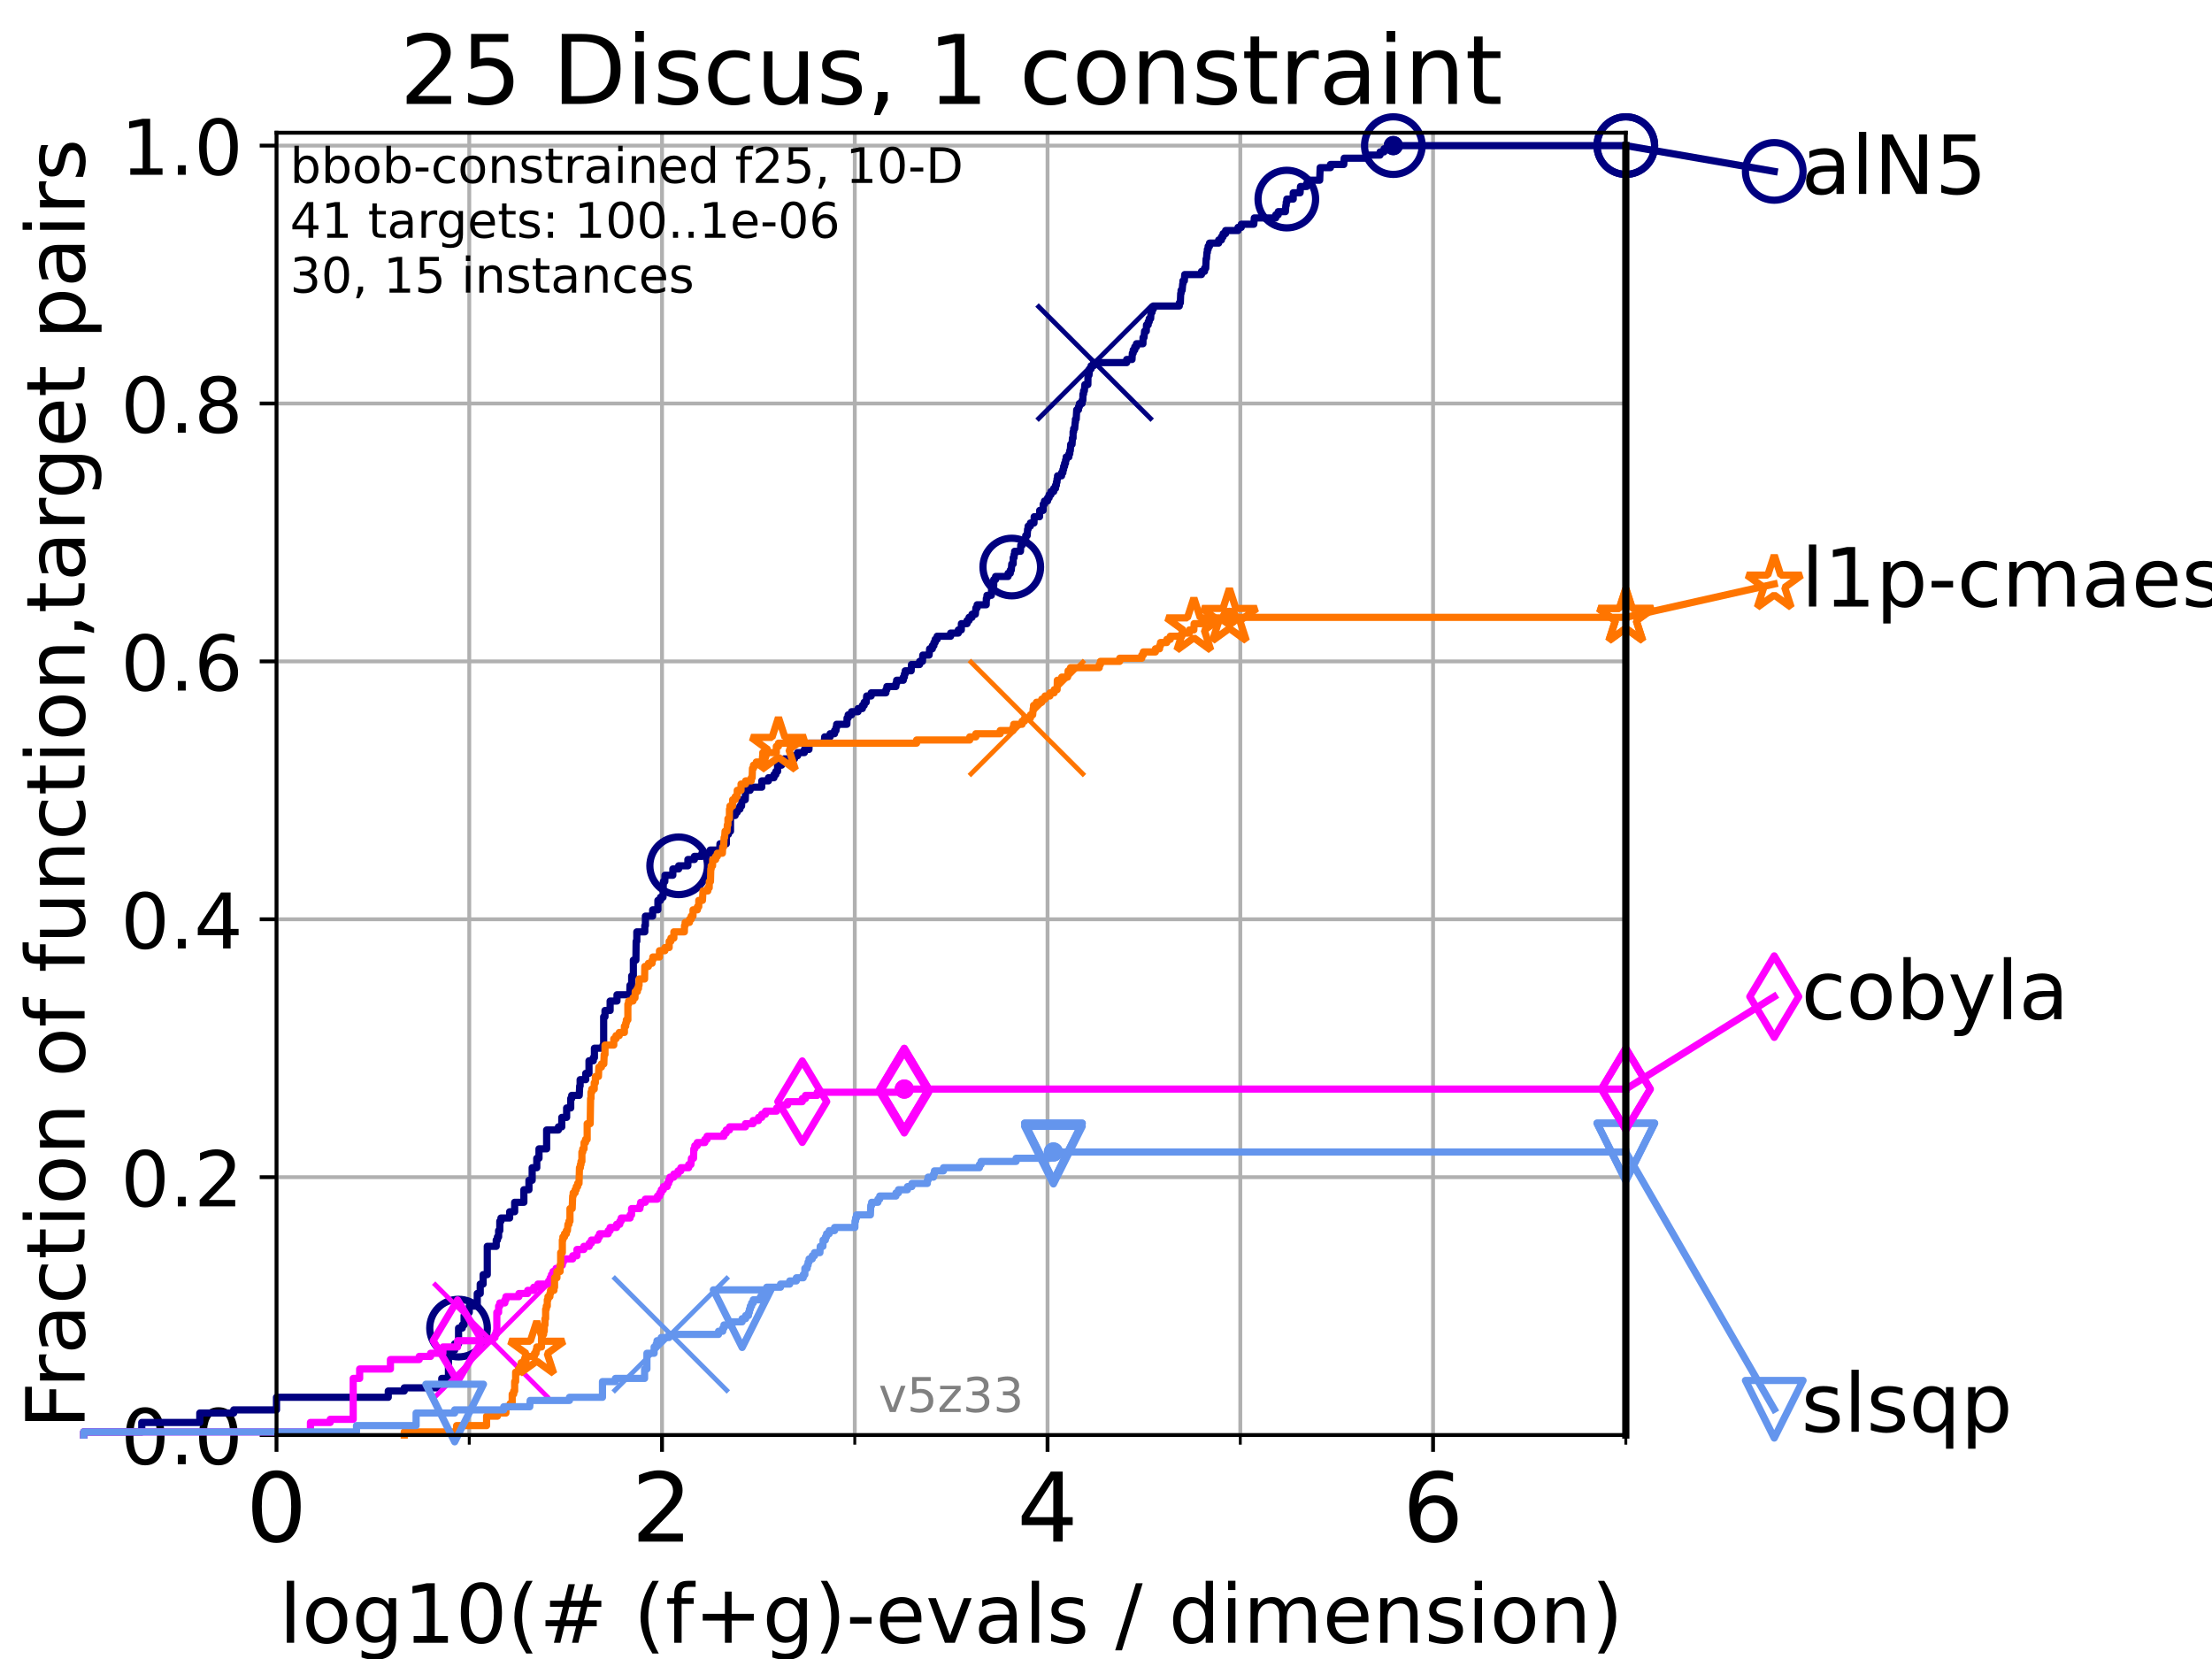 <?xml version="1.0" encoding="utf-8" standalone="no"?>
<!DOCTYPE svg PUBLIC "-//W3C//DTD SVG 1.1//EN"
  "http://www.w3.org/Graphics/SVG/1.1/DTD/svg11.dtd">
<!-- Created with matplotlib (https://matplotlib.org/) -->
<svg height="345.6pt" version="1.1" viewBox="0 0 460.8 345.6" width="460.8pt" xmlns="http://www.w3.org/2000/svg" xmlns:xlink="http://www.w3.org/1999/xlink">
 <defs>
  <style type="text/css">*{stroke-linecap:butt;stroke-linejoin:round;}</style>
 </defs>
 <g id="figure_1">
  <g id="patch_1">
   <path d="M 0 345.6 
L 460.8 345.6 
L 460.8 0 
L 0 0 
z
" style="fill:#ffffff;"/>
  </g>
  <g id="axes_1">
   <g id="patch_2">
    <path d="M 57.6 298.944 
L 338.688 298.944 
L 338.688 27.648 
L 57.6 27.648 
z
" style="fill:#ffffff;"/>
   </g>
   <g id="matplotlib.axis_1">
    <g id="xtick_1">
     <g id="line2d_1">
      <path clip-path="url(#pfcb8613fcf)" d="M 57.6 298.944 
L 57.6 27.648 
" style="fill:none;stroke:#b0b0b0;stroke-linecap:square;stroke-width:0.8;"/>
     </g>
     <g id="line2d_2">
      <defs>
       <path d="M 0 0 
L 0 3.5 
" id="m224e584bb5" style="stroke:#000000;stroke-width:0.8;"/>
      </defs>
      <g>
       <use style="stroke:#000000;stroke-width:0.8;" x="57.6" xlink:href="#m224e584bb5" y="298.944"/>
      </g>
     </g>
     <g id="text_1">
      <!-- 0 -->
      <g transform="translate(51.237 321.141)scale(0.2 -0.2)">
       <defs>
        <path d="M 31.781 66.406 
Q 24.172 66.406 20.328 58.906 
Q 16.5 51.422 16.5 36.375 
Q 16.5 21.391 20.328 13.891 
Q 24.172 6.391 31.781 6.391 
Q 39.453 6.391 43.281 13.891 
Q 47.125 21.391 47.125 36.375 
Q 47.125 51.422 43.281 58.906 
Q 39.453 66.406 31.781 66.406 
z
M 31.781 74.219 
Q 44.047 74.219 50.516 64.516 
Q 56.984 54.828 56.984 36.375 
Q 56.984 17.969 50.516 8.266 
Q 44.047 -1.422 31.781 -1.422 
Q 19.531 -1.422 13.062 8.266 
Q 6.594 17.969 6.594 36.375 
Q 6.594 54.828 13.062 64.516 
Q 19.531 74.219 31.781 74.219 
z
" id="DejaVuSans-48"/>
       </defs>
       <use xlink:href="#DejaVuSans-48"/>
      </g>
     </g>
    </g>
    <g id="xtick_2">
     <g id="line2d_3">
      <path clip-path="url(#pfcb8613fcf)" d="M 137.911 298.944 
L 137.911 27.648 
" style="fill:none;stroke:#b0b0b0;stroke-linecap:square;stroke-width:0.8;"/>
     </g>
     <g id="line2d_4">
      <g>
       <use style="stroke:#000000;stroke-width:0.8;" x="137.911" xlink:href="#m224e584bb5" y="298.944"/>
      </g>
     </g>
     <g id="text_2">
      <!-- 2 -->
      <g transform="translate(131.548 321.141)scale(0.2 -0.2)">
       <defs>
        <path d="M 19.188 8.297 
L 53.609 8.297 
L 53.609 0 
L 7.328 0 
L 7.328 8.297 
Q 12.938 14.109 22.625 23.891 
Q 32.328 33.688 34.812 36.531 
Q 39.547 41.844 41.422 45.531 
Q 43.312 49.219 43.312 52.781 
Q 43.312 58.594 39.234 62.25 
Q 35.156 65.922 28.609 65.922 
Q 23.969 65.922 18.812 64.312 
Q 13.672 62.703 7.812 59.422 
L 7.812 69.391 
Q 13.766 71.781 18.938 73 
Q 24.125 74.219 28.422 74.219 
Q 39.75 74.219 46.484 68.547 
Q 53.219 62.891 53.219 53.422 
Q 53.219 48.922 51.531 44.891 
Q 49.859 40.875 45.406 35.406 
Q 44.188 33.984 37.641 27.219 
Q 31.109 20.453 19.188 8.297 
z
" id="DejaVuSans-50"/>
       </defs>
       <use xlink:href="#DejaVuSans-50"/>
      </g>
     </g>
    </g>
    <g id="xtick_3">
     <g id="line2d_5">
      <path clip-path="url(#pfcb8613fcf)" d="M 218.222 298.944 
L 218.222 27.648 
" style="fill:none;stroke:#b0b0b0;stroke-linecap:square;stroke-width:0.8;"/>
     </g>
     <g id="line2d_6">
      <g>
       <use style="stroke:#000000;stroke-width:0.8;" x="218.222" xlink:href="#m224e584bb5" y="298.944"/>
      </g>
     </g>
     <g id="text_3">
      <!-- 4 -->
      <g transform="translate(211.859 321.141)scale(0.2 -0.2)">
       <defs>
        <path d="M 37.797 64.312 
L 12.891 25.391 
L 37.797 25.391 
z
M 35.203 72.906 
L 47.609 72.906 
L 47.609 25.391 
L 58.016 25.391 
L 58.016 17.188 
L 47.609 17.188 
L 47.609 0 
L 37.797 0 
L 37.797 17.188 
L 4.891 17.188 
L 4.891 26.703 
z
" id="DejaVuSans-52"/>
       </defs>
       <use xlink:href="#DejaVuSans-52"/>
      </g>
     </g>
    </g>
    <g id="xtick_4">
     <g id="line2d_7">
      <path clip-path="url(#pfcb8613fcf)" d="M 298.533 298.944 
L 298.533 27.648 
" style="fill:none;stroke:#b0b0b0;stroke-linecap:square;stroke-width:0.8;"/>
     </g>
     <g id="line2d_8">
      <g>
       <use style="stroke:#000000;stroke-width:0.8;" x="298.533" xlink:href="#m224e584bb5" y="298.944"/>
      </g>
     </g>
     <g id="text_4">
      <!-- 6 -->
      <g transform="translate(292.17 321.141)scale(0.2 -0.2)">
       <defs>
        <path d="M 33.016 40.375 
Q 26.375 40.375 22.484 35.828 
Q 18.609 31.297 18.609 23.391 
Q 18.609 15.531 22.484 10.953 
Q 26.375 6.391 33.016 6.391 
Q 39.656 6.391 43.531 10.953 
Q 47.406 15.531 47.406 23.391 
Q 47.406 31.297 43.531 35.828 
Q 39.656 40.375 33.016 40.375 
z
M 52.594 71.297 
L 52.594 62.312 
Q 48.875 64.062 45.094 64.984 
Q 41.312 65.922 37.594 65.922 
Q 27.828 65.922 22.672 59.328 
Q 17.531 52.734 16.797 39.406 
Q 19.672 43.656 24.016 45.922 
Q 28.375 48.188 33.594 48.188 
Q 44.578 48.188 50.953 41.516 
Q 57.328 34.859 57.328 23.391 
Q 57.328 12.156 50.688 5.359 
Q 44.047 -1.422 33.016 -1.422 
Q 20.359 -1.422 13.672 8.266 
Q 6.984 17.969 6.984 36.375 
Q 6.984 53.656 15.188 63.938 
Q 23.391 74.219 37.203 74.219 
Q 40.922 74.219 44.703 73.484 
Q 48.484 72.75 52.594 71.297 
z
" id="DejaVuSans-54"/>
       </defs>
       <use xlink:href="#DejaVuSans-54"/>
      </g>
     </g>
    </g>
    <g id="xtick_5">
     <g id="line2d_9">
      <path clip-path="url(#pfcb8613fcf)" d="M 97.755 298.944 
L 97.755 27.648 
" style="fill:none;stroke:#b0b0b0;stroke-linecap:square;stroke-width:0.8;"/>
     </g>
     <g id="line2d_10">
      <defs>
       <path d="M 0 0 
L 0 2 
" id="m683c865c5e" style="stroke:#000000;stroke-width:0.6;"/>
      </defs>
      <g>
       <use style="stroke:#000000;stroke-width:0.6;" x="97.755" xlink:href="#m683c865c5e" y="298.944"/>
      </g>
     </g>
    </g>
    <g id="xtick_6">
     <g id="line2d_11">
      <path clip-path="url(#pfcb8613fcf)" d="M 178.066 298.944 
L 178.066 27.648 
" style="fill:none;stroke:#b0b0b0;stroke-linecap:square;stroke-width:0.8;"/>
     </g>
     <g id="line2d_12">
      <g>
       <use style="stroke:#000000;stroke-width:0.6;" x="178.066" xlink:href="#m683c865c5e" y="298.944"/>
      </g>
     </g>
    </g>
    <g id="xtick_7">
     <g id="line2d_13">
      <path clip-path="url(#pfcb8613fcf)" d="M 258.377 298.944 
L 258.377 27.648 
" style="fill:none;stroke:#b0b0b0;stroke-linecap:square;stroke-width:0.8;"/>
     </g>
     <g id="line2d_14">
      <g>
       <use style="stroke:#000000;stroke-width:0.6;" x="258.377" xlink:href="#m683c865c5e" y="298.944"/>
      </g>
     </g>
    </g>
    <g id="xtick_8">
     <g id="line2d_15">
      <path clip-path="url(#pfcb8613fcf)" d="M 338.688 298.944 
L 338.688 27.648 
" style="fill:none;stroke:#b0b0b0;stroke-linecap:square;stroke-width:0.8;"/>
     </g>
     <g id="line2d_16">
      <g>
       <use style="stroke:#000000;stroke-width:0.6;" x="338.688" xlink:href="#m683c865c5e" y="298.944"/>
      </g>
     </g>
    </g>
    <g id="text_5">
     <!-- log10(# (f+g)-evals / dimension) -->
     <g transform="translate(58.145 342.218)scale(0.17 -0.17)">
      <defs>
       <path d="M 9.422 75.984 
L 18.406 75.984 
L 18.406 0 
L 9.422 0 
z
" id="DejaVuSans-108"/>
       <path d="M 30.609 48.391 
Q 23.391 48.391 19.188 42.75 
Q 14.984 37.109 14.984 27.297 
Q 14.984 17.484 19.156 11.844 
Q 23.344 6.203 30.609 6.203 
Q 37.797 6.203 41.984 11.859 
Q 46.188 17.531 46.188 27.297 
Q 46.188 37.016 41.984 42.703 
Q 37.797 48.391 30.609 48.391 
z
M 30.609 56 
Q 42.328 56 49.016 48.375 
Q 55.719 40.766 55.719 27.297 
Q 55.719 13.875 49.016 6.219 
Q 42.328 -1.422 30.609 -1.422 
Q 18.844 -1.422 12.172 6.219 
Q 5.516 13.875 5.516 27.297 
Q 5.516 40.766 12.172 48.375 
Q 18.844 56 30.609 56 
z
" id="DejaVuSans-111"/>
       <path d="M 45.406 27.984 
Q 45.406 37.75 41.375 43.109 
Q 37.359 48.484 30.078 48.484 
Q 22.859 48.484 18.828 43.109 
Q 14.797 37.75 14.797 27.984 
Q 14.797 18.266 18.828 12.891 
Q 22.859 7.516 30.078 7.516 
Q 37.359 7.516 41.375 12.891 
Q 45.406 18.266 45.406 27.984 
z
M 54.391 6.781 
Q 54.391 -7.172 48.188 -13.984 
Q 42 -20.797 29.203 -20.797 
Q 24.469 -20.797 20.266 -20.094 
Q 16.062 -19.391 12.109 -17.922 
L 12.109 -9.188 
Q 16.062 -11.328 19.922 -12.344 
Q 23.781 -13.375 27.781 -13.375 
Q 36.625 -13.375 41.016 -8.766 
Q 45.406 -4.156 45.406 5.172 
L 45.406 9.625 
Q 42.625 4.781 38.281 2.391 
Q 33.938 0 27.875 0 
Q 17.828 0 11.672 7.656 
Q 5.516 15.328 5.516 27.984 
Q 5.516 40.672 11.672 48.328 
Q 17.828 56 27.875 56 
Q 33.938 56 38.281 53.609 
Q 42.625 51.219 45.406 46.391 
L 45.406 54.688 
L 54.391 54.688 
z
" id="DejaVuSans-103"/>
       <path d="M 12.406 8.297 
L 28.516 8.297 
L 28.516 63.922 
L 10.984 60.406 
L 10.984 69.391 
L 28.422 72.906 
L 38.281 72.906 
L 38.281 8.297 
L 54.391 8.297 
L 54.391 0 
L 12.406 0 
z
" id="DejaVuSans-49"/>
       <path d="M 31 75.875 
Q 24.469 64.656 21.281 53.656 
Q 18.109 42.672 18.109 31.391 
Q 18.109 20.125 21.312 9.062 
Q 24.516 -2 31 -13.188 
L 23.188 -13.188 
Q 15.875 -1.703 12.234 9.375 
Q 8.594 20.453 8.594 31.391 
Q 8.594 42.281 12.203 53.312 
Q 15.828 64.359 23.188 75.875 
z
" id="DejaVuSans-40"/>
       <path d="M 51.125 44 
L 36.922 44 
L 32.812 27.688 
L 47.125 27.688 
z
M 43.797 71.781 
L 38.719 51.516 
L 52.984 51.516 
L 58.109 71.781 
L 65.922 71.781 
L 60.891 51.516 
L 76.125 51.516 
L 76.125 44 
L 58.984 44 
L 54.984 27.688 
L 70.516 27.688 
L 70.516 20.219 
L 53.078 20.219 
L 48 0 
L 40.188 0 
L 45.219 20.219 
L 30.906 20.219 
L 25.875 0 
L 18.016 0 
L 23.094 20.219 
L 7.719 20.219 
L 7.719 27.688 
L 24.906 27.688 
L 29 44 
L 13.281 44 
L 13.281 51.516 
L 30.906 51.516 
L 35.891 71.781 
z
" id="DejaVuSans-35"/>
       <path id="DejaVuSans-32"/>
       <path d="M 37.109 75.984 
L 37.109 68.5 
L 28.516 68.5 
Q 23.688 68.5 21.797 66.547 
Q 19.922 64.594 19.922 59.516 
L 19.922 54.688 
L 34.719 54.688 
L 34.719 47.703 
L 19.922 47.703 
L 19.922 0 
L 10.891 0 
L 10.891 47.703 
L 2.297 47.703 
L 2.297 54.688 
L 10.891 54.688 
L 10.891 58.5 
Q 10.891 67.625 15.141 71.797 
Q 19.391 75.984 28.609 75.984 
z
" id="DejaVuSans-102"/>
       <path d="M 46 62.703 
L 46 35.5 
L 73.188 35.5 
L 73.188 27.203 
L 46 27.203 
L 46 0 
L 37.797 0 
L 37.797 27.203 
L 10.594 27.203 
L 10.594 35.5 
L 37.797 35.5 
L 37.797 62.703 
z
" id="DejaVuSans-43"/>
       <path d="M 8.016 75.875 
L 15.828 75.875 
Q 23.141 64.359 26.781 53.312 
Q 30.422 42.281 30.422 31.391 
Q 30.422 20.453 26.781 9.375 
Q 23.141 -1.703 15.828 -13.188 
L 8.016 -13.188 
Q 14.5 -2 17.703 9.062 
Q 20.906 20.125 20.906 31.391 
Q 20.906 42.672 17.703 53.656 
Q 14.5 64.656 8.016 75.875 
z
" id="DejaVuSans-41"/>
       <path d="M 4.891 31.391 
L 31.203 31.391 
L 31.203 23.391 
L 4.891 23.391 
z
" id="DejaVuSans-45"/>
       <path d="M 56.203 29.594 
L 56.203 25.203 
L 14.891 25.203 
Q 15.484 15.922 20.484 11.062 
Q 25.484 6.203 34.422 6.203 
Q 39.594 6.203 44.453 7.469 
Q 49.312 8.734 54.109 11.281 
L 54.109 2.781 
Q 49.266 0.734 44.188 -0.344 
Q 39.109 -1.422 33.891 -1.422 
Q 20.797 -1.422 13.156 6.188 
Q 5.516 13.812 5.516 26.812 
Q 5.516 40.234 12.766 48.109 
Q 20.016 56 32.328 56 
Q 43.359 56 49.781 48.891 
Q 56.203 41.797 56.203 29.594 
z
M 47.219 32.234 
Q 47.125 39.594 43.094 43.984 
Q 39.062 48.391 32.422 48.391 
Q 24.906 48.391 20.391 44.141 
Q 15.875 39.891 15.188 32.172 
z
" id="DejaVuSans-101"/>
       <path d="M 2.984 54.688 
L 12.5 54.688 
L 29.594 8.797 
L 46.688 54.688 
L 56.203 54.688 
L 35.688 0 
L 23.484 0 
z
" id="DejaVuSans-118"/>
       <path d="M 34.281 27.484 
Q 23.391 27.484 19.188 25 
Q 14.984 22.516 14.984 16.5 
Q 14.984 11.719 18.141 8.906 
Q 21.297 6.109 26.703 6.109 
Q 34.188 6.109 38.703 11.406 
Q 43.219 16.703 43.219 25.484 
L 43.219 27.484 
z
M 52.203 31.203 
L 52.203 0 
L 43.219 0 
L 43.219 8.297 
Q 40.141 3.328 35.547 0.953 
Q 30.953 -1.422 24.312 -1.422 
Q 15.922 -1.422 10.953 3.297 
Q 6 8.016 6 15.922 
Q 6 25.141 12.172 29.828 
Q 18.359 34.516 30.609 34.516 
L 43.219 34.516 
L 43.219 35.406 
Q 43.219 41.609 39.141 45 
Q 35.062 48.391 27.688 48.391 
Q 23 48.391 18.547 47.266 
Q 14.109 46.141 10.016 43.891 
L 10.016 52.203 
Q 14.938 54.109 19.578 55.047 
Q 24.219 56 28.609 56 
Q 40.484 56 46.344 49.844 
Q 52.203 43.703 52.203 31.203 
z
" id="DejaVuSans-97"/>
       <path d="M 44.281 53.078 
L 44.281 44.578 
Q 40.484 46.531 36.375 47.5 
Q 32.281 48.484 27.875 48.484 
Q 21.188 48.484 17.844 46.438 
Q 14.5 44.391 14.5 40.281 
Q 14.5 37.156 16.891 35.375 
Q 19.281 33.594 26.516 31.984 
L 29.594 31.297 
Q 39.156 29.25 43.188 25.516 
Q 47.219 21.781 47.219 15.094 
Q 47.219 7.469 41.188 3.016 
Q 35.156 -1.422 24.609 -1.422 
Q 20.219 -1.422 15.453 -0.562 
Q 10.688 0.297 5.422 2 
L 5.422 11.281 
Q 10.406 8.688 15.234 7.391 
Q 20.062 6.109 24.812 6.109 
Q 31.156 6.109 34.562 8.281 
Q 37.984 10.453 37.984 14.406 
Q 37.984 18.062 35.516 20.016 
Q 33.062 21.969 24.703 23.781 
L 21.578 24.516 
Q 13.234 26.266 9.516 29.906 
Q 5.812 33.547 5.812 39.891 
Q 5.812 47.609 11.281 51.797 
Q 16.75 56 26.812 56 
Q 31.781 56 36.172 55.266 
Q 40.578 54.547 44.281 53.078 
z
" id="DejaVuSans-115"/>
       <path d="M 25.391 72.906 
L 33.688 72.906 
L 8.297 -9.281 
L 0 -9.281 
z
" id="DejaVuSans-47"/>
       <path d="M 45.406 46.391 
L 45.406 75.984 
L 54.391 75.984 
L 54.391 0 
L 45.406 0 
L 45.406 8.203 
Q 42.578 3.328 38.25 0.953 
Q 33.938 -1.422 27.875 -1.422 
Q 17.969 -1.422 11.734 6.484 
Q 5.516 14.406 5.516 27.297 
Q 5.516 40.188 11.734 48.094 
Q 17.969 56 27.875 56 
Q 33.938 56 38.25 53.625 
Q 42.578 51.266 45.406 46.391 
z
M 14.797 27.297 
Q 14.797 17.391 18.875 11.75 
Q 22.953 6.109 30.078 6.109 
Q 37.203 6.109 41.297 11.75 
Q 45.406 17.391 45.406 27.297 
Q 45.406 37.203 41.297 42.844 
Q 37.203 48.484 30.078 48.484 
Q 22.953 48.484 18.875 42.844 
Q 14.797 37.203 14.797 27.297 
z
" id="DejaVuSans-100"/>
       <path d="M 9.422 54.688 
L 18.406 54.688 
L 18.406 0 
L 9.422 0 
z
M 9.422 75.984 
L 18.406 75.984 
L 18.406 64.594 
L 9.422 64.594 
z
" id="DejaVuSans-105"/>
       <path d="M 52 44.188 
Q 55.375 50.25 60.062 53.125 
Q 64.75 56 71.094 56 
Q 79.641 56 84.281 50.016 
Q 88.922 44.047 88.922 33.016 
L 88.922 0 
L 79.891 0 
L 79.891 32.719 
Q 79.891 40.578 77.094 44.375 
Q 74.312 48.188 68.609 48.188 
Q 61.625 48.188 57.562 43.547 
Q 53.516 38.922 53.516 30.906 
L 53.516 0 
L 44.484 0 
L 44.484 32.719 
Q 44.484 40.625 41.703 44.406 
Q 38.922 48.188 33.109 48.188 
Q 26.219 48.188 22.156 43.531 
Q 18.109 38.875 18.109 30.906 
L 18.109 0 
L 9.078 0 
L 9.078 54.688 
L 18.109 54.688 
L 18.109 46.188 
Q 21.188 51.219 25.484 53.609 
Q 29.781 56 35.688 56 
Q 41.656 56 45.828 52.969 
Q 50 49.953 52 44.188 
z
" id="DejaVuSans-109"/>
       <path d="M 54.891 33.016 
L 54.891 0 
L 45.906 0 
L 45.906 32.719 
Q 45.906 40.484 42.875 44.328 
Q 39.844 48.188 33.797 48.188 
Q 26.516 48.188 22.312 43.547 
Q 18.109 38.922 18.109 30.906 
L 18.109 0 
L 9.078 0 
L 9.078 54.688 
L 18.109 54.688 
L 18.109 46.188 
Q 21.344 51.125 25.703 53.562 
Q 30.078 56 35.797 56 
Q 45.219 56 50.047 50.172 
Q 54.891 44.344 54.891 33.016 
z
" id="DejaVuSans-110"/>
      </defs>
      <use xlink:href="#DejaVuSans-108"/>
      <use x="27.783" xlink:href="#DejaVuSans-111"/>
      <use x="88.965" xlink:href="#DejaVuSans-103"/>
      <use x="152.441" xlink:href="#DejaVuSans-49"/>
      <use x="216.064" xlink:href="#DejaVuSans-48"/>
      <use x="279.688" xlink:href="#DejaVuSans-40"/>
      <use x="318.701" xlink:href="#DejaVuSans-35"/>
      <use x="402.49" xlink:href="#DejaVuSans-32"/>
      <use x="434.277" xlink:href="#DejaVuSans-40"/>
      <use x="473.291" xlink:href="#DejaVuSans-102"/>
      <use x="508.496" xlink:href="#DejaVuSans-43"/>
      <use x="592.285" xlink:href="#DejaVuSans-103"/>
      <use x="655.762" xlink:href="#DejaVuSans-41"/>
      <use x="694.775" xlink:href="#DejaVuSans-45"/>
      <use x="730.859" xlink:href="#DejaVuSans-101"/>
      <use x="792.383" xlink:href="#DejaVuSans-118"/>
      <use x="851.562" xlink:href="#DejaVuSans-97"/>
      <use x="912.842" xlink:href="#DejaVuSans-108"/>
      <use x="940.625" xlink:href="#DejaVuSans-115"/>
      <use x="992.725" xlink:href="#DejaVuSans-32"/>
      <use x="1024.512" xlink:href="#DejaVuSans-47"/>
      <use x="1058.203" xlink:href="#DejaVuSans-32"/>
      <use x="1089.99" xlink:href="#DejaVuSans-100"/>
      <use x="1153.467" xlink:href="#DejaVuSans-105"/>
      <use x="1181.25" xlink:href="#DejaVuSans-109"/>
      <use x="1278.662" xlink:href="#DejaVuSans-101"/>
      <use x="1340.186" xlink:href="#DejaVuSans-110"/>
      <use x="1403.564" xlink:href="#DejaVuSans-115"/>
      <use x="1455.664" xlink:href="#DejaVuSans-105"/>
      <use x="1483.447" xlink:href="#DejaVuSans-111"/>
      <use x="1544.629" xlink:href="#DejaVuSans-110"/>
      <use x="1608.008" xlink:href="#DejaVuSans-41"/>
     </g>
    </g>
   </g>
   <g id="matplotlib.axis_2">
    <g id="ytick_1">
     <g id="line2d_17">
      <path clip-path="url(#pfcb8613fcf)" d="M 57.6 298.944 
L 338.688 298.944 
" style="fill:none;stroke:#b0b0b0;stroke-linecap:square;stroke-width:0.8;"/>
     </g>
     <g id="line2d_18">
      <defs>
       <path d="M 0 0 
L -3.5 0 
" id="m188e835ca7" style="stroke:#000000;stroke-width:0.8;"/>
      </defs>
      <g>
       <use style="stroke:#000000;stroke-width:0.8;" x="57.6" xlink:href="#m188e835ca7" y="298.944"/>
      </g>
     </g>
     <g id="text_6">
      <!-- 0.0 -->
      <g transform="translate(25.155 305.023)scale(0.16 -0.16)">
       <defs>
        <path d="M 10.688 12.406 
L 21 12.406 
L 21 0 
L 10.688 0 
z
" id="DejaVuSans-46"/>
       </defs>
       <use xlink:href="#DejaVuSans-48"/>
       <use x="63.623" xlink:href="#DejaVuSans-46"/>
       <use x="95.41" xlink:href="#DejaVuSans-48"/>
      </g>
     </g>
    </g>
    <g id="ytick_2">
     <g id="line2d_19">
      <path clip-path="url(#pfcb8613fcf)" d="M 57.6 245.222 
L 338.688 245.222 
" style="fill:none;stroke:#b0b0b0;stroke-linecap:square;stroke-width:0.8;"/>
     </g>
     <g id="line2d_20">
      <g>
       <use style="stroke:#000000;stroke-width:0.8;" x="57.6" xlink:href="#m188e835ca7" y="245.222"/>
      </g>
     </g>
     <g id="text_7">
      <!-- 0.2 -->
      <g transform="translate(25.155 251.301)scale(0.16 -0.16)">
       <use xlink:href="#DejaVuSans-48"/>
       <use x="63.623" xlink:href="#DejaVuSans-46"/>
       <use x="95.41" xlink:href="#DejaVuSans-50"/>
      </g>
     </g>
    </g>
    <g id="ytick_3">
     <g id="line2d_21">
      <path clip-path="url(#pfcb8613fcf)" d="M 57.6 191.5 
L 338.688 191.5 
" style="fill:none;stroke:#b0b0b0;stroke-linecap:square;stroke-width:0.8;"/>
     </g>
     <g id="line2d_22">
      <g>
       <use style="stroke:#000000;stroke-width:0.8;" x="57.6" xlink:href="#m188e835ca7" y="191.5"/>
      </g>
     </g>
     <g id="text_8">
      <!-- 0.4 -->
      <g transform="translate(25.155 197.579)scale(0.16 -0.16)">
       <use xlink:href="#DejaVuSans-48"/>
       <use x="63.623" xlink:href="#DejaVuSans-46"/>
       <use x="95.41" xlink:href="#DejaVuSans-52"/>
      </g>
     </g>
    </g>
    <g id="ytick_4">
     <g id="line2d_23">
      <path clip-path="url(#pfcb8613fcf)" d="M 57.6 137.778 
L 338.688 137.778 
" style="fill:none;stroke:#b0b0b0;stroke-linecap:square;stroke-width:0.8;"/>
     </g>
     <g id="line2d_24">
      <g>
       <use style="stroke:#000000;stroke-width:0.8;" x="57.6" xlink:href="#m188e835ca7" y="137.778"/>
      </g>
     </g>
     <g id="text_9">
      <!-- 0.6 -->
      <g transform="translate(25.155 143.857)scale(0.16 -0.16)">
       <use xlink:href="#DejaVuSans-48"/>
       <use x="63.623" xlink:href="#DejaVuSans-46"/>
       <use x="95.41" xlink:href="#DejaVuSans-54"/>
      </g>
     </g>
    </g>
    <g id="ytick_5">
     <g id="line2d_25">
      <path clip-path="url(#pfcb8613fcf)" d="M 57.6 84.056 
L 338.688 84.056 
" style="fill:none;stroke:#b0b0b0;stroke-linecap:square;stroke-width:0.8;"/>
     </g>
     <g id="line2d_26">
      <g>
       <use style="stroke:#000000;stroke-width:0.8;" x="57.6" xlink:href="#m188e835ca7" y="84.056"/>
      </g>
     </g>
     <g id="text_10">
      <!-- 0.8 -->
      <g transform="translate(25.155 90.135)scale(0.16 -0.16)">
       <defs>
        <path d="M 31.781 34.625 
Q 24.75 34.625 20.719 30.859 
Q 16.703 27.094 16.703 20.516 
Q 16.703 13.922 20.719 10.156 
Q 24.75 6.391 31.781 6.391 
Q 38.812 6.391 42.859 10.172 
Q 46.922 13.969 46.922 20.516 
Q 46.922 27.094 42.891 30.859 
Q 38.875 34.625 31.781 34.625 
z
M 21.922 38.812 
Q 15.578 40.375 12.031 44.719 
Q 8.5 49.078 8.5 55.328 
Q 8.5 64.062 14.719 69.141 
Q 20.953 74.219 31.781 74.219 
Q 42.672 74.219 48.875 69.141 
Q 55.078 64.062 55.078 55.328 
Q 55.078 49.078 51.531 44.719 
Q 48 40.375 41.703 38.812 
Q 48.828 37.156 52.797 32.312 
Q 56.781 27.484 56.781 20.516 
Q 56.781 9.906 50.312 4.234 
Q 43.844 -1.422 31.781 -1.422 
Q 19.734 -1.422 13.25 4.234 
Q 6.781 9.906 6.781 20.516 
Q 6.781 27.484 10.781 32.312 
Q 14.797 37.156 21.922 38.812 
z
M 18.312 54.391 
Q 18.312 48.734 21.844 45.562 
Q 25.391 42.391 31.781 42.391 
Q 38.141 42.391 41.719 45.562 
Q 45.312 48.734 45.312 54.391 
Q 45.312 60.062 41.719 63.234 
Q 38.141 66.406 31.781 66.406 
Q 25.391 66.406 21.844 63.234 
Q 18.312 60.062 18.312 54.391 
z
" id="DejaVuSans-56"/>
       </defs>
       <use xlink:href="#DejaVuSans-48"/>
       <use x="63.623" xlink:href="#DejaVuSans-46"/>
       <use x="95.41" xlink:href="#DejaVuSans-56"/>
      </g>
     </g>
    </g>
    <g id="ytick_6">
     <g id="line2d_27">
      <path clip-path="url(#pfcb8613fcf)" d="M 57.6 30.334 
L 338.688 30.334 
" style="fill:none;stroke:#b0b0b0;stroke-linecap:square;stroke-width:0.8;"/>
     </g>
     <g id="line2d_28">
      <g>
       <use style="stroke:#000000;stroke-width:0.8;" x="57.6" xlink:href="#m188e835ca7" y="30.334"/>
      </g>
     </g>
     <g id="text_11">
      <!-- 1.0 -->
      <g transform="translate(25.155 36.413)scale(0.16 -0.16)">
       <use xlink:href="#DejaVuSans-49"/>
       <use x="63.623" xlink:href="#DejaVuSans-46"/>
       <use x="95.41" xlink:href="#DejaVuSans-48"/>
      </g>
     </g>
    </g>
    <g id="text_12">
     <!-- Fraction of function,target pairs -->
     <g transform="translate(17.62 297.681)rotate(-90)scale(0.17 -0.17)">
      <defs>
       <path d="M 9.812 72.906 
L 51.703 72.906 
L 51.703 64.594 
L 19.672 64.594 
L 19.672 43.109 
L 48.578 43.109 
L 48.578 34.812 
L 19.672 34.812 
L 19.672 0 
L 9.812 0 
z
" id="DejaVuSans-70"/>
       <path d="M 41.109 46.297 
Q 39.594 47.172 37.812 47.578 
Q 36.031 48 33.891 48 
Q 26.266 48 22.188 43.047 
Q 18.109 38.094 18.109 28.812 
L 18.109 0 
L 9.078 0 
L 9.078 54.688 
L 18.109 54.688 
L 18.109 46.188 
Q 20.953 51.172 25.484 53.578 
Q 30.031 56 36.531 56 
Q 37.453 56 38.578 55.875 
Q 39.703 55.766 41.062 55.516 
z
" id="DejaVuSans-114"/>
       <path d="M 48.781 52.594 
L 48.781 44.188 
Q 44.969 46.297 41.141 47.344 
Q 37.312 48.391 33.406 48.391 
Q 24.656 48.391 19.812 42.844 
Q 14.984 37.312 14.984 27.297 
Q 14.984 17.281 19.812 11.734 
Q 24.656 6.203 33.406 6.203 
Q 37.312 6.203 41.141 7.25 
Q 44.969 8.297 48.781 10.406 
L 48.781 2.094 
Q 45.016 0.344 40.984 -0.531 
Q 36.969 -1.422 32.422 -1.422 
Q 20.062 -1.422 12.781 6.344 
Q 5.516 14.109 5.516 27.297 
Q 5.516 40.672 12.859 48.328 
Q 20.219 56 33.016 56 
Q 37.156 56 41.109 55.141 
Q 45.062 54.297 48.781 52.594 
z
" id="DejaVuSans-99"/>
       <path d="M 18.312 70.219 
L 18.312 54.688 
L 36.812 54.688 
L 36.812 47.703 
L 18.312 47.703 
L 18.312 18.016 
Q 18.312 11.328 20.141 9.422 
Q 21.969 7.516 27.594 7.516 
L 36.812 7.516 
L 36.812 0 
L 27.594 0 
Q 17.188 0 13.234 3.875 
Q 9.281 7.766 9.281 18.016 
L 9.281 47.703 
L 2.688 47.703 
L 2.688 54.688 
L 9.281 54.688 
L 9.281 70.219 
z
" id="DejaVuSans-116"/>
       <path d="M 8.5 21.578 
L 8.5 54.688 
L 17.484 54.688 
L 17.484 21.922 
Q 17.484 14.156 20.5 10.266 
Q 23.531 6.391 29.594 6.391 
Q 36.859 6.391 41.078 11.031 
Q 45.312 15.672 45.312 23.688 
L 45.312 54.688 
L 54.297 54.688 
L 54.297 0 
L 45.312 0 
L 45.312 8.406 
Q 42.047 3.422 37.719 1 
Q 33.406 -1.422 27.688 -1.422 
Q 18.266 -1.422 13.375 4.438 
Q 8.5 10.297 8.5 21.578 
z
M 31.109 56 
z
" id="DejaVuSans-117"/>
       <path d="M 11.719 12.406 
L 22.016 12.406 
L 22.016 4 
L 14.016 -11.625 
L 7.719 -11.625 
L 11.719 4 
z
" id="DejaVuSans-44"/>
       <path d="M 18.109 8.203 
L 18.109 -20.797 
L 9.078 -20.797 
L 9.078 54.688 
L 18.109 54.688 
L 18.109 46.391 
Q 20.953 51.266 25.266 53.625 
Q 29.594 56 35.594 56 
Q 45.562 56 51.781 48.094 
Q 58.016 40.188 58.016 27.297 
Q 58.016 14.406 51.781 6.484 
Q 45.562 -1.422 35.594 -1.422 
Q 29.594 -1.422 25.266 0.953 
Q 20.953 3.328 18.109 8.203 
z
M 48.688 27.297 
Q 48.688 37.203 44.609 42.844 
Q 40.531 48.484 33.406 48.484 
Q 26.266 48.484 22.188 42.844 
Q 18.109 37.203 18.109 27.297 
Q 18.109 17.391 22.188 11.75 
Q 26.266 6.109 33.406 6.109 
Q 40.531 6.109 44.609 11.75 
Q 48.688 17.391 48.688 27.297 
z
" id="DejaVuSans-112"/>
      </defs>
      <use xlink:href="#DejaVuSans-70"/>
      <use x="50.27" xlink:href="#DejaVuSans-114"/>
      <use x="91.383" xlink:href="#DejaVuSans-97"/>
      <use x="152.662" xlink:href="#DejaVuSans-99"/>
      <use x="207.643" xlink:href="#DejaVuSans-116"/>
      <use x="246.852" xlink:href="#DejaVuSans-105"/>
      <use x="274.635" xlink:href="#DejaVuSans-111"/>
      <use x="335.816" xlink:href="#DejaVuSans-110"/>
      <use x="399.195" xlink:href="#DejaVuSans-32"/>
      <use x="430.982" xlink:href="#DejaVuSans-111"/>
      <use x="492.164" xlink:href="#DejaVuSans-102"/>
      <use x="527.369" xlink:href="#DejaVuSans-32"/>
      <use x="559.156" xlink:href="#DejaVuSans-102"/>
      <use x="594.361" xlink:href="#DejaVuSans-117"/>
      <use x="657.74" xlink:href="#DejaVuSans-110"/>
      <use x="721.119" xlink:href="#DejaVuSans-99"/>
      <use x="776.1" xlink:href="#DejaVuSans-116"/>
      <use x="815.309" xlink:href="#DejaVuSans-105"/>
      <use x="843.092" xlink:href="#DejaVuSans-111"/>
      <use x="904.273" xlink:href="#DejaVuSans-110"/>
      <use x="967.652" xlink:href="#DejaVuSans-44"/>
      <use x="999.439" xlink:href="#DejaVuSans-116"/>
      <use x="1038.648" xlink:href="#DejaVuSans-97"/>
      <use x="1099.928" xlink:href="#DejaVuSans-114"/>
      <use x="1139.291" xlink:href="#DejaVuSans-103"/>
      <use x="1202.768" xlink:href="#DejaVuSans-101"/>
      <use x="1264.291" xlink:href="#DejaVuSans-116"/>
      <use x="1303.5" xlink:href="#DejaVuSans-32"/>
      <use x="1335.287" xlink:href="#DejaVuSans-112"/>
      <use x="1398.764" xlink:href="#DejaVuSans-97"/>
      <use x="1460.043" xlink:href="#DejaVuSans-105"/>
      <use x="1487.826" xlink:href="#DejaVuSans-114"/>
      <use x="1528.939" xlink:href="#DejaVuSans-115"/>
     </g>
    </g>
   </g>
   <g id="line2d_29">
    <defs>
     <path d="M 0 1.5 
C 0.398 1.5 0.779 1.342 1.061 1.061 
C 1.342 0.779 1.5 0.398 1.5 0 
C 1.5 -0.398 1.342 -0.779 1.061 -1.061 
C 0.779 -1.342 0.398 -1.5 0 -1.5 
C -0.398 -1.5 -0.779 -1.342 -1.061 -1.061 
C -1.342 -0.779 -1.5 -0.398 -1.5 0 
C -1.5 0.398 -1.342 0.779 -1.061 1.061 
C -0.779 1.342 -0.398 1.5 0 1.5 
z
" id="m583a4bda71" style="stroke:#000080;"/>
    </defs>
    <g>
     <use style="fill:#000080;stroke:#000080;" x="290.257" xlink:href="#m583a4bda71" y="30.334"/>
     <use style="fill:#000080;stroke:#000080;" x="290.257" xlink:href="#m583a4bda71" y="30.334"/>
    </g>
   </g>
   <g id="line2d_30">
    <path d="M 17.445 298.944 
L 17.445 298.289 
L 29.533 298.289 
L 29.533 296.323 
L 41.621 296.323 
L 41.621 294.358 
L 48.692 294.358 
L 48.692 293.703 
L 57.6 293.703 
L 57.6 291.082 
L 80.881 291.082 
L 80.881 289.772 
L 84.213 289.772 
L 84.213 289.117 
L 92.027 289.117 
L 92.027 287.151 
L 93.422 287.151 
L 93.422 281.255 
L 94.715 281.255 
L 94.715 279.945 
L 95.526 279.945 
L 95.526 276.669 
L 96.301 276.669 
L 96.301 276.014 
L 96.676 276.014 
L 96.676 274.048 
L 97.403 274.048 
L 97.403 273.393 
L 97.755 273.393 
L 97.755 272.083 
L 99.418 272.083 
L 99.418 269.462 
L 100.04 269.462 
L 100.04 267.497 
L 100.642 267.497 
L 100.642 265.532 
L 101.507 265.532 
L 101.507 259.635 
L 103.372 259.635 
L 103.372 258.325 
L 103.623 258.325 
L 103.623 257.67 
L 103.871 257.67 
L 103.871 256.36 
L 104.115 256.36 
L 104.115 254.394 
L 104.355 254.394 
L 104.355 253.739 
L 106.169 253.739 
L 106.169 252.429 
L 107.213 252.429 
L 107.213 250.463 
L 109.132 250.463 
L 109.132 247.843 
L 110.189 247.843 
L 110.189 245.877 
L 110.86 245.877 
L 110.86 243.257 
L 111.82 243.257 
L 111.82 241.291 
L 112.281 241.291 
L 112.281 239.326 
L 113.874 239.326 
L 113.874 235.395 
L 116.323 235.395 
L 116.323 234.74 
L 117.03 234.74 
L 117.03 232.774 
L 118.04 232.774 
L 118.04 230.809 
L 118.891 230.809 
L 118.891 228.843 
L 119.097 228.843 
L 119.097 228.188 
L 120.666 228.188 
L 120.759 226.223 
L 120.852 226.223 
L 120.852 224.912 
L 122.018 224.912 
L 122.018 223.602 
L 122.699 223.602 
L 122.699 220.982 
L 123.594 220.982 
L 123.594 220.326 
L 123.83 220.326 
L 123.83 218.361 
L 125.612 218.361 
L 125.612 217.706 
L 125.753 217.706 
L 125.753 211.81 
L 126.031 211.81 
L 126.031 210.499 
L 127.1 210.499 
L 127.1 208.534 
L 128.531 208.534 
L 128.531 207.224 
L 131.185 207.224 
L 131.236 205.258 
L 131.591 205.258 
L 131.591 203.293 
L 131.938 203.293 
L 131.938 200.017 
L 132.47 200.017 
L 132.518 196.086 
L 132.66 196.086 
L 132.66 194.121 
L 134.322 194.121 
L 134.322 192.81 
L 134.45 192.81 
L 134.45 190.845 
L 135.957 190.845 
L 135.957 189.535 
L 137.053 189.535 
L 137.053 187.569 
L 137.594 187.569 
L 137.594 186.914 
L 138.119 186.914 
L 138.188 183.638 
L 138.494 183.638 
L 138.528 182.328 
L 140.165 182.328 
L 140.165 181.018 
L 141.379 181.018 
L 141.379 180.363 
L 143.299 180.363 
L 143.299 179.052 
L 144.653 179.052 
L 144.653 178.397 
L 146.216 178.397 
L 146.216 177.742 
L 147.947 177.742 
L 147.947 177.087 
L 149.929 177.087 
L 149.981 175.777 
L 151.309 175.777 
L 151.309 173.811 
L 151.74 173.811 
L 151.74 173.156 
L 152.176 173.156 
L 152.176 169.88 
L 153.149 169.88 
L 153.149 169.225 
L 153.566 169.225 
L 153.566 168.57 
L 154.14 168.57 
L 154.14 167.915 
L 154.48 167.915 
L 154.547 166.604 
L 155.245 166.604 
L 155.323 164.639 
L 156.261 164.639 
L 156.261 163.984 
L 158.69 163.984 
L 158.69 162.674 
L 160.084 162.674 
L 160.084 162.018 
L 161.229 162.018 
L 161.229 161.363 
L 161.618 161.363 
L 161.618 160.708 
L 161.982 160.708 
L 161.982 159.398 
L 162.829 159.398 
L 162.829 158.743 
L 163.307 158.743 
L 163.307 158.088 
L 165.512 158.088 
L 165.512 157.432 
L 166.159 157.432 
L 166.159 156.777 
L 167.571 156.777 
L 167.571 156.122 
L 168.524 156.122 
L 168.555 154.812 
L 171.716 154.812 
L 171.791 153.502 
L 172.928 153.502 
L 172.928 152.846 
L 173.854 152.846 
L 173.854 152.191 
L 174.153 152.191 
L 174.153 151.536 
L 174.288 151.536 
L 174.288 150.881 
L 176.422 150.881 
L 176.456 149.571 
L 176.688 149.571 
L 176.688 148.916 
L 177.398 148.916 
L 177.398 148.26 
L 178.74 148.26 
L 178.74 147.605 
L 179.649 147.605 
L 179.649 146.95 
L 180.027 146.95 
L 180.027 146.295 
L 180.446 146.295 
L 180.546 144.985 
L 181.485 144.985 
L 181.485 144.33 
L 184.548 144.33 
L 184.548 143.674 
L 184.754 143.674 
L 184.754 143.019 
L 186.63 143.019 
L 186.63 142.364 
L 186.787 142.364 
L 186.787 141.709 
L 188.173 141.709 
L 188.173 141.054 
L 188.402 141.054 
L 188.402 140.399 
L 188.571 140.399 
L 188.571 139.743 
L 189.814 139.743 
L 189.877 138.433 
L 191.571 138.433 
L 191.571 137.778 
L 192.17 137.778 
L 192.23 136.468 
L 193.55 136.468 
L 193.656 135.157 
L 194.223 135.157 
L 194.223 134.502 
L 194.554 134.502 
L 194.554 133.847 
L 194.813 133.847 
L 194.813 133.192 
L 195.227 133.192 
L 195.227 132.537 
L 198.03 132.537 
L 198.03 131.882 
L 199.633 131.882 
L 199.633 131.227 
L 200.262 131.227 
L 200.274 129.916 
L 201.456 129.916 
L 201.456 129.261 
L 201.871 129.261 
L 201.871 128.606 
L 202.484 128.606 
L 202.484 127.951 
L 203.188 127.951 
L 203.294 126.641 
L 203.555 126.641 
L 203.555 125.985 
L 205.449 125.985 
L 205.471 124.675 
L 205.606 124.675 
L 205.606 124.02 
L 206.517 124.02 
L 206.574 122.71 
L 206.787 122.71 
L 206.787 122.055 
L 207.005 122.055 
L 207.01 120.744 
L 207.398 120.744 
L 207.398 120.089 
L 209.999 120.089 
L 209.999 119.434 
L 210.462 119.434 
L 210.462 118.779 
L 210.67 118.779 
L 210.771 117.469 
L 211.063 117.469 
L 211.073 116.158 
L 211.252 116.158 
L 211.252 115.503 
L 211.366 115.503 
L 211.366 114.848 
L 212.585 114.848 
L 212.646 113.538 
L 212.97 113.538 
L 212.97 112.883 
L 213.669 112.883 
L 213.676 111.572 
L 213.984 111.572 
L 214.064 110.262 
L 214.174 110.262 
L 214.174 109.607 
L 214.647 109.607 
L 214.647 108.952 
L 215.4 108.952 
L 215.439 107.641 
L 216.559 107.641 
L 216.585 106.331 
L 217.302 106.331 
L 217.32 105.021 
L 217.585 105.021 
L 217.585 104.366 
L 218.233 104.366 
L 218.233 103.71 
L 218.548 103.71 
L 218.548 103.055 
L 218.924 103.055 
L 218.924 102.4 
L 219.506 102.4 
L 219.506 101.745 
L 219.887 101.745 
L 219.887 101.09 
L 220.068 101.09 
L 220.068 100.435 
L 220.195 100.435 
L 220.195 99.78 
L 220.308 99.78 
L 220.308 99.124 
L 221.147 99.124 
L 221.147 98.469 
L 221.42 98.469 
L 221.42 97.814 
L 221.572 97.814 
L 221.572 97.159 
L 221.773 97.159 
L 221.773 96.504 
L 221.972 96.504 
L 221.972 95.849 
L 222.102 95.849 
L 222.102 95.194 
L 222.664 95.194 
L 222.664 94.538 
L 222.853 94.538 
L 222.853 93.883 
L 222.967 93.883 
L 223.043 92.573 
L 223.327 92.573 
L 223.409 91.263 
L 223.538 91.263 
L 223.545 89.952 
L 223.66 89.952 
L 223.66 89.297 
L 223.875 89.297 
L 223.978 87.987 
L 224.024 87.987 
L 224.024 87.332 
L 224.194 87.332 
L 224.3 85.366 
L 224.672 85.366 
L 224.672 84.711 
L 224.861 84.711 
L 224.861 84.056 
L 225.418 84.056 
L 225.418 83.401 
L 225.571 83.401 
L 225.594 82.091 
L 225.727 82.091 
L 225.727 81.435 
L 225.893 81.435 
L 225.993 80.125 
L 226.627 80.125 
L 226.648 78.16 
L 226.861 78.16 
L 226.963 76.849 
L 227.293 76.849 
L 227.293 76.194 
L 227.823 76.194 
L 227.823 75.539 
L 234.71 75.539 
L 234.71 74.884 
L 235.82 74.884 
L 235.888 73.574 
L 236.064 73.574 
L 236.064 72.919 
L 236.391 72.919 
L 236.391 72.263 
L 236.747 72.263 
L 236.747 71.608 
L 238.094 71.608 
L 238.118 70.298 
L 238.325 70.298 
L 238.431 68.988 
L 238.795 68.988 
L 238.835 67.677 
L 239.192 67.677 
L 239.192 67.022 
L 239.406 67.022 
L 239.406 66.367 
L 239.699 66.367 
L 239.778 65.057 
L 239.995 65.057 
L 239.995 64.402 
L 240.257 64.402 
L 240.257 63.747 
L 245.672 63.747 
L 245.672 63.091 
L 245.888 63.091 
L 245.961 61.126 
L 246.042 61.126 
L 246.042 60.471 
L 246.263 60.471 
L 246.374 59.161 
L 246.426 59.161 
L 246.426 58.505 
L 246.723 58.505 
L 246.801 57.195 
L 250.297 57.195 
L 250.297 56.54 
L 250.925 56.54 
L 250.925 55.885 
L 251.175 55.885 
L 251.255 53.919 
L 251.34 53.919 
L 251.428 52.609 
L 251.514 52.609 
L 251.514 51.954 
L 251.679 51.954 
L 251.679 51.299 
L 251.961 51.299 
L 251.961 50.644 
L 253.873 50.644 
L 253.873 49.988 
L 254.451 49.988 
L 254.451 49.333 
L 254.785 49.333 
L 254.785 48.678 
L 255.316 48.678 
L 255.316 48.023 
L 257.902 48.023 
L 257.902 47.368 
L 258.582 47.368 
L 258.582 46.713 
L 261.192 46.713 
L 261.292 45.402 
L 265.757 45.402 
L 265.757 44.747 
L 266.273 44.747 
L 266.273 44.092 
L 267.774 44.092 
L 267.865 42.782 
L 267.943 42.782 
L 267.943 42.127 
L 268.069 42.127 
L 268.069 41.472 
L 269.399 41.472 
L 269.402 40.161 
L 270.833 40.161 
L 270.917 38.851 
L 272.214 38.851 
L 272.214 38.196 
L 272.399 38.196 
L 272.399 37.541 
L 274.917 37.541 
L 275.011 34.92 
L 277.156 34.92 
L 277.156 34.265 
L 279.934 34.265 
L 280.02 32.955 
L 284.576 32.955 
L 284.576 32.3 
L 287.497 32.3 
L 287.497 31.644 
L 288.324 31.644 
L 288.324 30.989 
L 290.257 30.989 
L 290.257 30.334 
L 338.688 30.334 
L 338.688 30.334 
" style="fill:none;stroke:#000080;stroke-linecap:square;stroke-width:1.5;"/>
   </g>
   <g id="line2d_31">
    <defs>
     <path d="M 0 6 
C 1.591 6 3.117 5.368 4.243 4.243 
C 5.368 3.117 6 1.591 6 0 
C 6 -1.591 5.368 -3.117 4.243 -4.243 
C 3.117 -5.368 1.591 -6 0 -6 
C -1.591 -6 -3.117 -5.368 -4.243 -4.243 
C -5.368 -3.117 -6 -1.591 -6 0 
C -6 1.591 -5.368 3.117 -4.243 4.243 
C -3.117 5.368 -1.591 6 0 6 
z
" id="m07f2a18bf1" style="stroke:#000080;stroke-width:1.5;"/>
    </defs>
    <g>
     <use style="fill-opacity:0;stroke:#000080;stroke-width:1.5;" x="95.526" xlink:href="#m07f2a18bf1" y="276.669"/>
     <use style="fill-opacity:0;stroke:#000080;stroke-width:1.5;" x="141.379" xlink:href="#m07f2a18bf1" y="180.363"/>
     <use style="fill-opacity:0;stroke:#000080;stroke-width:1.5;" x="210.771" xlink:href="#m07f2a18bf1" y="118.124"/>
     <use style="fill-opacity:0;stroke:#000080;stroke-width:1.5;" x="268.069" xlink:href="#m07f2a18bf1" y="41.472"/>
     <use style="fill-opacity:0;stroke:#000080;stroke-width:1.5;" x="290.257" xlink:href="#m07f2a18bf1" y="30.334"/>
     <use style="fill-opacity:0;stroke:#000080;stroke-width:1.5;" x="338.688" xlink:href="#m07f2a18bf1" y="30.334"/>
    </g>
   </g>
   <g id="line2d_32">
    <path style="fill:none;stroke:#000080;stroke-linecap:square;stroke-width:1.5;"/>
    <g/>
   </g>
   <g id="line2d_33">
    <path clip-path="url(#pfcb8613fcf)" d="M 228.028 75.539 
" style="fill:none;stroke:#000080;stroke-linecap:square;stroke-width:1.5;"/>
    <defs>
     <path d="M -12 12 
L 12 -12 
M -12 -12 
L 12 12 
" id="m43d08708e3" style="stroke:#000080;"/>
    </defs>
    <g clip-path="url(#pfcb8613fcf)">
     <use style="fill:#000080;stroke:#000080;" x="228.028" xlink:href="#m43d08708e3" y="75.539"/>
    </g>
   </g>
   <g id="line2d_34">
    <defs>
     <path d="M 0 1.5 
C 0.398 1.5 0.779 1.342 1.061 1.061 
C 1.342 0.779 1.5 0.398 1.5 0 
C 1.5 -0.398 1.342 -0.779 1.061 -1.061 
C 0.779 -1.342 0.398 -1.5 0 -1.5 
C -0.398 -1.5 -0.779 -1.342 -1.061 -1.061 
C -1.342 -0.779 -1.5 -0.398 -1.5 0 
C -1.5 0.398 -1.342 0.779 -1.061 1.061 
C -0.779 1.342 -0.398 1.5 0 1.5 
z
" id="m6f6df5e725" style="stroke:#ff00ff;"/>
    </defs>
    <g>
     <use style="fill:#ff00ff;stroke:#ff00ff;" x="188.378" xlink:href="#m6f6df5e725" y="226.878"/>
     <use style="fill:#ff00ff;stroke:#ff00ff;" x="188.378" xlink:href="#m6f6df5e725" y="226.878"/>
    </g>
   </g>
   <g id="line2d_35">
    <path d="M 17.445 298.944 
L 17.445 298.289 
L 64.671 298.289 
L 64.671 296.323 
L 68.793 296.323 
L 68.793 295.668 
L 73.579 295.668 
L 73.579 287.151 
L 74.922 287.151 
L 74.922 285.186 
L 81.334 285.186 
L 81.334 283.22 
L 87.33 283.22 
L 87.33 282.565 
L 89.698 282.565 
L 89.698 281.91 
L 92.267 281.91 
L 92.267 280.6 
L 95.327 280.6 
L 95.327 279.29 
L 102.597 279.29 
L 102.597 278.634 
L 103.118 278.634 
L 103.118 277.979 
L 103.372 277.979 
L 103.372 277.324 
L 103.498 277.324 
L 103.498 273.393 
L 103.871 273.393 
L 103.871 272.083 
L 104.115 272.083 
L 104.115 271.428 
L 105.172 271.428 
L 105.172 270.773 
L 105.398 270.773 
L 105.398 270.118 
L 108.103 270.118 
L 108.103 269.462 
L 109.93 269.462 
L 109.93 268.807 
L 111.186 268.807 
L 111.186 268.152 
L 112.052 268.152 
L 112.052 267.497 
L 114.284 267.497 
L 114.284 266.842 
L 114.619 266.842 
L 114.619 266.187 
L 114.882 266.187 
L 114.882 265.532 
L 115.206 265.532 
L 115.206 264.876 
L 115.835 264.876 
L 115.835 264.221 
L 116.68 264.221 
L 116.68 263.566 
L 117.145 263.566 
L 117.145 262.911 
L 117.373 262.911 
L 117.373 262.256 
L 119.301 262.256 
L 119.301 261.601 
L 120.191 261.601 
L 120.191 260.29 
L 121.624 260.29 
L 121.624 259.635 
L 122.741 259.635 
L 122.741 258.98 
L 123.193 258.98 
L 123.193 258.325 
L 124.557 258.325 
L 124.557 257.67 
L 124.892 257.67 
L 124.892 257.015 
L 126.707 257.015 
L 126.707 256.36 
L 127.1 256.36 
L 127.1 255.704 
L 128.441 255.704 
L 128.441 255.049 
L 129.118 255.049 
L 129.118 254.394 
L 129.405 254.394 
L 129.405 253.739 
L 131.262 253.739 
L 131.262 253.084 
L 131.566 253.084 
L 131.566 251.773 
L 133.307 251.773 
L 133.307 251.118 
L 133.466 251.118 
L 133.466 250.463 
L 134.429 250.463 
L 134.429 249.808 
L 136.961 249.808 
L 136.961 249.153 
L 137.434 249.153 
L 137.434 248.498 
L 137.753 248.498 
L 137.753 247.843 
L 138.188 247.843 
L 138.188 247.187 
L 138.993 247.187 
L 138.993 246.532 
L 139.285 246.532 
L 139.285 245.877 
L 139.557 245.877 
L 139.557 245.222 
L 140.379 245.222 
L 140.379 244.567 
L 141.25 244.567 
L 141.25 243.912 
L 141.83 243.912 
L 141.83 243.257 
L 143.464 243.257 
L 143.464 242.601 
L 143.928 242.601 
L 144.038 241.291 
L 144.475 241.291 
L 144.534 239.326 
L 144.736 239.326 
L 144.736 238.671 
L 145.247 238.671 
L 145.247 238.015 
L 146.833 238.015 
L 146.833 237.36 
L 147.297 237.36 
L 147.297 236.705 
L 150.808 236.705 
L 150.808 236.05 
L 151.284 236.05 
L 151.284 235.395 
L 151.975 235.395 
L 151.975 234.74 
L 155.29 234.74 
L 155.29 234.085 
L 156.877 234.085 
L 156.877 233.429 
L 158.015 233.429 
L 158.015 232.774 
L 158.684 232.774 
L 158.684 232.119 
L 159.462 232.119 
L 159.462 231.464 
L 161.792 231.464 
L 161.792 230.809 
L 162.636 230.809 
L 162.636 230.154 
L 164.075 230.154 
L 164.075 229.499 
L 167.129 229.499 
L 167.129 228.843 
L 167.801 228.843 
L 167.801 228.188 
L 170.24 228.188 
L 170.24 227.533 
L 188.378 227.533 
L 188.378 226.878 
L 338.688 226.878 
L 338.688 226.878 
" style="fill:none;stroke:#ff00ff;stroke-linecap:square;stroke-width:1.5;"/>
   </g>
   <g id="line2d_36">
    <defs>
     <path d="M -0 8.485 
L 5.091 0 
L 0 -8.485 
L -5.091 -0 
z
" id="m14bb57c1ac" style="stroke:#ff00ff;stroke-linejoin:miter;stroke-width:1.5;"/>
    </defs>
    <g>
     <use style="fill-opacity:0;stroke:#ff00ff;stroke-linejoin:miter;stroke-width:1.5;" x="95.327" xlink:href="#m14bb57c1ac" y="279.29"/>
     <use style="fill-opacity:0;stroke:#ff00ff;stroke-linejoin:miter;stroke-width:1.5;" x="167.129" xlink:href="#m14bb57c1ac" y="229.499"/>
     <use style="fill-opacity:0;stroke:#ff00ff;stroke-linejoin:miter;stroke-width:1.5;" x="188.378" xlink:href="#m14bb57c1ac" y="227.533"/>
     <use style="fill-opacity:0;stroke:#ff00ff;stroke-linejoin:miter;stroke-width:1.5;" x="188.378" xlink:href="#m14bb57c1ac" y="226.878"/>
     <use style="fill-opacity:0;stroke:#ff00ff;stroke-linejoin:miter;stroke-width:1.5;" x="188.378" xlink:href="#m14bb57c1ac" y="226.878"/>
     <use style="fill-opacity:0;stroke:#ff00ff;stroke-linejoin:miter;stroke-width:1.5;" x="338.688" xlink:href="#m14bb57c1ac" y="226.878"/>
    </g>
   </g>
   <g id="line2d_37">
    <path style="fill:none;stroke:#ff00ff;stroke-linecap:square;stroke-width:1.5;"/>
    <g/>
   </g>
   <g id="line2d_38">
    <path clip-path="url(#pfcb8613fcf)" d="M 102.331 279.29 
" style="fill:none;stroke:#ff00ff;stroke-linecap:square;stroke-width:1.5;"/>
    <defs>
     <path d="M -12 12 
L 12 -12 
M -12 -12 
L 12 12 
" id="m1ff7caa65d" style="stroke:#ff00ff;"/>
    </defs>
    <g clip-path="url(#pfcb8613fcf)">
     <use style="fill:#ff00ff;stroke:#ff00ff;" x="102.331" xlink:href="#m1ff7caa65d" y="279.29"/>
    </g>
   </g>
   <g id="line2d_39">
    <defs>
     <path d="M 0 1.5 
C 0.398 1.5 0.779 1.342 1.061 1.061 
C 1.342 0.779 1.5 0.398 1.5 0 
C 1.5 -0.398 1.342 -0.779 1.061 -1.061 
C 0.779 -1.342 0.398 -1.5 0 -1.5 
C -0.398 -1.5 -0.779 -1.342 -1.061 -1.061 
C -1.342 -0.779 -1.5 -0.398 -1.5 0 
C -1.5 0.398 -1.342 0.779 -1.061 1.061 
C -0.779 1.342 -0.398 1.5 0 1.5 
z
" id="me47197e071" style="stroke:#ff7500;"/>
    </defs>
    <g>
     <use style="fill:#ff7500;stroke:#ff7500;" x="256.108" xlink:href="#me47197e071" y="128.606"/>
     <use style="fill:#ff7500;stroke:#ff7500;" x="256.108" xlink:href="#me47197e071" y="128.606"/>
    </g>
   </g>
   <g id="line2d_40">
    <path d="M 84.213 298.944 
L 84.213 298.289 
L 95.125 298.289 
L 95.125 296.979 
L 101.366 296.979 
L 101.366 295.013 
L 103.623 295.013 
L 103.623 294.358 
L 105.398 294.358 
L 105.398 293.048 
L 106.276 293.048 
L 106.276 292.393 
L 106.699 292.393 
L 106.699 290.427 
L 107.009 290.427 
L 107.009 289.772 
L 107.213 289.772 
L 107.213 287.807 
L 107.415 287.807 
L 107.415 285.841 
L 108.006 285.841 
L 108.006 285.186 
L 108.389 285.186 
L 108.389 284.531 
L 108.578 284.531 
L 108.578 283.876 
L 109.58 283.876 
L 109.58 282.565 
L 111.346 282.565 
L 111.346 281.91 
L 111.663 281.91 
L 111.663 281.255 
L 111.82 281.255 
L 111.82 280.6 
L 112.804 280.6 
L 112.804 277.979 
L 113.24 277.979 
L 113.24 277.324 
L 113.383 277.324 
L 113.383 276.014 
L 113.524 276.014 
L 113.524 274.704 
L 113.665 274.704 
L 113.665 272.738 
L 113.804 272.738 
L 113.804 272.083 
L 114.012 272.083 
L 114.012 270.773 
L 114.148 270.773 
L 114.148 270.118 
L 114.552 270.118 
L 114.552 269.462 
L 114.685 269.462 
L 114.685 268.807 
L 115.397 268.807 
L 115.397 268.152 
L 115.523 268.152 
L 115.523 266.187 
L 116.02 266.187 
L 116.02 264.876 
L 116.68 264.876 
L 116.68 263.566 
L 116.798 263.566 
L 116.798 260.946 
L 117.145 260.946 
L 117.145 258.325 
L 117.26 258.325 
L 117.26 257.67 
L 117.598 257.67 
L 117.598 257.015 
L 117.985 257.015 
L 117.985 256.36 
L 118.203 256.36 
L 118.31 255.049 
L 118.524 255.049 
L 118.524 254.394 
L 118.734 254.394 
L 118.734 251.773 
L 119.199 251.773 
L 119.301 249.153 
L 119.402 249.153 
L 119.402 248.498 
L 119.801 248.498 
L 119.801 247.843 
L 120.045 247.843 
L 120.045 247.187 
L 120.335 247.187 
L 120.335 246.532 
L 120.619 246.532 
L 120.713 243.257 
L 120.899 243.257 
L 120.899 242.601 
L 121.037 242.601 
L 121.037 241.946 
L 121.219 241.946 
L 121.219 239.981 
L 121.4 239.981 
L 121.4 239.326 
L 121.668 239.326 
L 121.668 238.015 
L 121.975 238.015 
L 121.975 237.36 
L 122.319 237.36 
L 122.319 234.085 
L 122.948 234.085 
L 123.03 228.843 
L 123.111 228.843 
L 123.111 227.533 
L 123.274 227.533 
L 123.274 226.878 
L 123.791 226.878 
L 123.791 225.568 
L 124.024 225.568 
L 124.024 224.257 
L 124.669 224.257 
L 124.744 222.292 
L 125.292 222.292 
L 125.292 221.637 
L 125.788 221.637 
L 125.858 219.671 
L 126.031 219.671 
L 126.031 217.706 
L 127.861 217.706 
L 127.861 216.396 
L 128.321 216.396 
L 128.321 215.74 
L 129.002 215.74 
L 129.002 215.085 
L 130.073 215.085 
L 130.073 213.775 
L 130.345 213.775 
L 130.345 213.12 
L 130.479 213.12 
L 130.479 212.465 
L 130.796 212.465 
L 130.796 209.189 
L 130.953 209.189 
L 130.953 208.534 
L 131.864 208.534 
L 131.864 207.879 
L 132.279 207.879 
L 132.327 206.568 
L 132.777 206.568 
L 132.777 205.913 
L 133.01 205.913 
L 133.01 205.258 
L 133.125 205.258 
L 133.125 203.948 
L 134.279 203.948 
L 134.322 201.327 
L 135.077 201.327 
L 135.077 200.672 
L 135.839 200.672 
L 135.839 200.017 
L 135.996 200.017 
L 135.996 199.362 
L 137.38 199.362 
L 137.38 198.052 
L 138.511 198.052 
L 138.511 197.396 
L 139.398 197.396 
L 139.398 196.086 
L 139.762 196.086 
L 139.762 195.431 
L 140.379 195.431 
L 140.379 194.121 
L 142.567 194.121 
L 142.593 192.81 
L 142.726 192.81 
L 142.726 192.155 
L 143.629 192.155 
L 143.629 191.5 
L 143.989 191.5 
L 143.989 190.845 
L 144.367 190.845 
L 144.367 189.535 
L 145.282 189.535 
L 145.282 188.879 
L 145.565 188.879 
L 145.565 187.569 
L 146.335 187.569 
L 146.442 185.604 
L 147.45 185.604 
L 147.45 184.949 
L 147.74 184.949 
L 147.76 183.638 
L 148.006 183.638 
L 148.074 181.018 
L 148.152 181.018 
L 148.152 180.363 
L 148.44 180.363 
L 148.459 179.052 
L 149.086 179.052 
L 149.086 178.397 
L 149.432 178.397 
L 149.432 177.742 
L 150.489 177.742 
L 150.548 176.432 
L 150.741 176.432 
L 150.841 174.466 
L 150.949 174.466 
L 151.04 173.156 
L 151.462 173.156 
L 151.51 171.846 
L 151.645 171.846 
L 151.645 170.535 
L 151.944 170.535 
L 151.96 168.57 
L 152.061 168.57 
L 152.061 167.915 
L 152.617 167.915 
L 152.617 166.604 
L 153.164 166.604 
L 153.164 165.949 
L 153.566 165.949 
L 153.581 164.639 
L 154.372 164.639 
L 154.372 163.329 
L 155.316 163.329 
L 155.316 162.674 
L 156.503 162.674 
L 156.503 162.018 
L 156.688 162.018 
L 156.753 160.053 
L 156.959 160.053 
L 156.959 159.398 
L 157.551 159.398 
L 157.551 158.743 
L 158.758 158.743 
L 158.869 157.432 
L 158.9 157.432 
L 158.9 156.777 
L 161.726 156.777 
L 161.726 155.467 
L 162.169 155.467 
L 162.169 154.812 
L 190.944 154.812 
L 190.944 154.157 
L 202.015 154.157 
L 202.015 153.502 
L 203.282 153.502 
L 203.282 152.846 
L 208.36 152.846 
L 208.36 152.191 
L 211.006 152.191 
L 211.006 151.536 
L 211.18 151.536 
L 211.18 150.881 
L 212.921 150.881 
L 212.921 150.226 
L 213.451 150.226 
L 213.451 149.571 
L 214.661 149.571 
L 214.661 148.916 
L 215.125 148.916 
L 215.228 147.605 
L 215.306 147.605 
L 215.306 146.95 
L 215.914 146.95 
L 215.914 146.295 
L 217.024 146.295 
L 217.024 145.64 
L 217.705 145.64 
L 217.705 144.985 
L 218.724 144.985 
L 218.724 144.33 
L 219.598 144.33 
L 219.598 143.674 
L 220.219 143.674 
L 220.258 141.709 
L 221.174 141.709 
L 221.174 141.054 
L 222.4 141.054 
L 222.508 139.743 
L 223.005 139.743 
L 223.005 139.088 
L 228.996 139.088 
L 228.996 138.433 
L 229.237 138.433 
L 229.237 137.778 
L 233.254 137.778 
L 233.254 137.123 
L 237.851 137.123 
L 237.851 136.468 
L 238.165 136.468 
L 238.165 135.813 
L 240.693 135.813 
L 240.693 135.157 
L 241.556 135.157 
L 241.556 134.502 
L 241.755 134.502 
L 241.755 133.847 
L 243.067 133.847 
L 243.067 133.192 
L 243.791 133.192 
L 243.791 132.537 
L 246.193 132.537 
L 246.193 131.882 
L 247.762 131.882 
L 247.762 131.227 
L 248.701 131.227 
L 248.756 129.916 
L 250.676 129.916 
L 250.676 129.261 
L 256.108 129.261 
L 256.108 128.606 
L 338.688 128.606 
L 338.688 128.606 
" style="fill:none;stroke:#ff7500;stroke-linecap:square;stroke-width:1.5;"/>
   </g>
   <g id="line2d_41">
    <defs>
     <path d="M 0 -6 
L -1.347 -1.854 
L -5.706 -1.854 
L -2.18 0.708 
L -3.527 4.854 
L -0 2.292 
L 3.527 4.854 
L 2.18 0.708 
L 5.706 -1.854 
L 1.347 -1.854 
z
" id="me7334b6ec3" style="stroke:#ff7500;stroke-linejoin:bevel;stroke-width:1.5;"/>
    </defs>
    <g>
     <use style="fill-opacity:0;stroke:#ff7500;stroke-linejoin:bevel;stroke-width:1.5;" x="111.82" xlink:href="#me7334b6ec3" y="281.255"/>
     <use style="fill-opacity:0;stroke:#ff7500;stroke-linejoin:bevel;stroke-width:1.5;" x="162.169" xlink:href="#me7334b6ec3" y="155.467"/>
     <use style="fill-opacity:0;stroke:#ff7500;stroke-linejoin:bevel;stroke-width:1.5;" x="248.701" xlink:href="#me7334b6ec3" y="130.571"/>
     <use style="fill-opacity:0;stroke:#ff7500;stroke-linejoin:bevel;stroke-width:1.5;" x="256.108" xlink:href="#me7334b6ec3" y="128.606"/>
     <use style="fill-opacity:0;stroke:#ff7500;stroke-linejoin:bevel;stroke-width:1.5;" x="338.688" xlink:href="#me7334b6ec3" y="128.606"/>
    </g>
   </g>
   <g id="line2d_42">
    <path style="fill:none;stroke:#ff7500;stroke-linecap:square;stroke-width:1.5;"/>
    <g/>
   </g>
   <g id="line2d_43">
    <path clip-path="url(#pfcb8613fcf)" d="M 213.923 149.571 
" style="fill:none;stroke:#ff7500;stroke-linecap:square;stroke-width:1.5;"/>
    <defs>
     <path d="M -12 12 
L 12 -12 
M -12 -12 
L 12 12 
" id="mcb4cb4f6cd" style="stroke:#ff7500;"/>
    </defs>
    <g clip-path="url(#pfcb8613fcf)">
     <use style="fill:#ff7500;stroke:#ff7500;" x="213.923" xlink:href="#mcb4cb4f6cd" y="149.571"/>
    </g>
   </g>
   <g id="line2d_44">
    <defs>
     <path d="M 0 1.5 
C 0.398 1.5 0.779 1.342 1.061 1.061 
C 1.342 0.779 1.5 0.398 1.5 0 
C 1.5 -0.398 1.342 -0.779 1.061 -1.061 
C 0.779 -1.342 0.398 -1.5 0 -1.5 
C -0.398 -1.5 -0.779 -1.342 -1.061 -1.061 
C -1.342 -0.779 -1.5 -0.398 -1.5 0 
C -1.5 0.398 -1.342 0.779 -1.061 1.061 
C -0.779 1.342 -0.398 1.5 0 1.5 
z
" id="m9a3f4f712e" style="stroke:#6495ed;"/>
    </defs>
    <g>
     <use style="fill:#6495ed;stroke:#6495ed;" x="219.448" xlink:href="#m9a3f4f712e" y="239.981"/>
     <use style="fill:#6495ed;stroke:#6495ed;" x="219.448" xlink:href="#m9a3f4f712e" y="239.981"/>
    </g>
   </g>
   <g id="line2d_45">
    <path d="M 17.445 298.944 
L 17.445 298.289 
L 74.263 298.289 
L 74.263 296.979 
L 86.684 296.979 
L 86.684 294.358 
L 94.715 294.358 
L 94.715 293.703 
L 104.942 293.703 
L 104.942 293.048 
L 110.359 293.048 
L 110.443 291.737 
L 118.629 291.737 
L 118.629 291.082 
L 125.506 291.082 
L 125.506 287.807 
L 128.199 287.807 
L 128.199 287.151 
L 134.279 287.151 
L 134.279 285.186 
L 134.766 285.186 
L 134.766 281.91 
L 136.266 281.91 
L 136.266 280.6 
L 136.701 280.6 
L 136.701 279.945 
L 136.869 279.945 
L 136.869 279.29 
L 137.736 279.29 
L 137.736 278.634 
L 139.382 278.634 
L 139.382 277.979 
L 149.682 277.979 
L 149.682 277.324 
L 150.565 277.324 
L 150.565 276.669 
L 150.808 276.669 
L 150.808 276.014 
L 152.489 276.014 
L 152.489 275.359 
L 154.601 275.359 
L 154.601 274.704 
L 155.335 274.704 
L 155.335 274.048 
L 155.923 274.048 
L 155.923 273.393 
L 156.114 273.393 
L 156.114 272.738 
L 156.303 272.738 
L 156.303 272.083 
L 156.575 272.083 
L 156.575 271.428 
L 156.918 271.428 
L 156.918 270.773 
L 158.417 270.773 
L 158.417 270.118 
L 158.721 270.118 
L 158.743 268.807 
L 159.723 268.807 
L 159.723 268.152 
L 162.602 268.152 
L 162.602 267.497 
L 164.513 267.497 
L 164.513 266.842 
L 165.894 266.842 
L 165.894 266.187 
L 167.327 266.187 
L 167.327 265.532 
L 167.669 265.532 
L 167.669 264.221 
L 168.15 264.221 
L 168.15 263.566 
L 168.334 263.566 
L 168.334 262.911 
L 168.54 262.911 
L 168.54 262.256 
L 169.21 262.256 
L 169.21 261.601 
L 169.673 261.601 
L 169.673 260.946 
L 170.807 260.946 
L 170.87 259.635 
L 171.435 259.635 
L 171.461 258.325 
L 171.941 258.325 
L 171.941 257.67 
L 172.189 257.67 
L 172.189 257.015 
L 172.733 257.015 
L 172.733 256.36 
L 173.858 256.36 
L 173.858 255.704 
L 178.089 255.704 
L 178.105 254.394 
L 178.231 254.394 
L 178.231 253.739 
L 178.425 253.739 
L 178.425 253.084 
L 181.32 253.084 
L 181.399 251.118 
L 181.577 251.118 
L 181.577 250.463 
L 182.886 250.463 
L 182.886 249.808 
L 183.264 249.808 
L 183.264 249.153 
L 186.646 249.153 
L 186.646 248.498 
L 187.163 248.498 
L 187.163 247.843 
L 189.046 247.843 
L 189.046 247.187 
L 189.963 247.187 
L 189.963 246.532 
L 193.181 246.532 
L 193.181 245.877 
L 193.34 245.877 
L 193.34 245.222 
L 194.461 245.222 
L 194.461 244.567 
L 194.663 244.567 
L 194.663 243.912 
L 196.54 243.912 
L 196.54 243.257 
L 204.03 243.257 
L 204.03 242.601 
L 204.376 242.601 
L 204.376 241.946 
L 211.667 241.946 
L 211.667 241.291 
L 218.805 241.291 
L 218.805 240.636 
L 219.448 240.636 
L 219.448 239.981 
L 338.688 239.981 
L 338.688 239.981 
" style="fill:none;stroke:#6495ed;stroke-linecap:square;stroke-width:1.5;"/>
   </g>
   <g id="line2d_46">
    <defs>
     <path d="M -0 6 
L 6 -6 
L -6 -6 
z
" id="ma860c97071" style="stroke:#6495ed;stroke-linejoin:miter;stroke-width:1.5;"/>
    </defs>
    <g>
     <use style="fill-opacity:0;stroke:#6495ed;stroke-linejoin:miter;stroke-width:1.5;" x="94.715" xlink:href="#ma860c97071" y="294.358"/>
     <use style="fill-opacity:0;stroke:#6495ed;stroke-linejoin:miter;stroke-width:1.5;" x="154.601" xlink:href="#ma860c97071" y="274.704"/>
     <use style="fill-opacity:0;stroke:#6495ed;stroke-linejoin:miter;stroke-width:1.5;" x="219.448" xlink:href="#ma860c97071" y="240.636"/>
     <use style="fill-opacity:0;stroke:#6495ed;stroke-linejoin:miter;stroke-width:1.5;" x="219.448" xlink:href="#ma860c97071" y="239.981"/>
     <use style="fill-opacity:0;stroke:#6495ed;stroke-linejoin:miter;stroke-width:1.5;" x="219.448" xlink:href="#ma860c97071" y="239.981"/>
     <use style="fill-opacity:0;stroke:#6495ed;stroke-linejoin:miter;stroke-width:1.5;" x="338.688" xlink:href="#ma860c97071" y="239.981"/>
    </g>
   </g>
   <g id="line2d_47">
    <path style="fill:none;stroke:#6495ed;stroke-linecap:square;stroke-width:1.5;"/>
    <g/>
   </g>
   <g id="line2d_48">
    <path clip-path="url(#pfcb8613fcf)" d="M 139.731 277.979 
" style="fill:none;stroke:#6495ed;stroke-linecap:square;stroke-width:1.5;"/>
    <defs>
     <path d="M -12 12 
L 12 -12 
M -12 -12 
L 12 12 
" id="m8543d8927c" style="stroke:#6495ed;"/>
    </defs>
    <g clip-path="url(#pfcb8613fcf)">
     <use style="fill:#6495ed;stroke:#6495ed;" x="139.731" xlink:href="#m8543d8927c" y="277.979"/>
    </g>
   </g>
   <g id="line2d_49">
    <path d="M 338.688 239.981 
L 369.608 293.572 
" style="fill:none;stroke:#6495ed;stroke-linecap:square;stroke-width:1.5;"/>
    <g>
     <use style="fill-opacity:0;stroke:#6495ed;stroke-linejoin:miter;stroke-width:1.5;" x="338.688" xlink:href="#ma860c97071" y="239.981"/>
     <use style="fill-opacity:0;stroke:#6495ed;stroke-linejoin:miter;stroke-width:1.5;" x="369.608" xlink:href="#ma860c97071" y="293.572"/>
    </g>
   </g>
   <g id="line2d_50">
    <path d="M 338.688 226.878 
L 369.608 207.617 
" style="fill:none;stroke:#ff00ff;stroke-linecap:square;stroke-width:1.5;"/>
    <g>
     <use style="fill-opacity:0;stroke:#ff00ff;stroke-linejoin:miter;stroke-width:1.5;" x="338.688" xlink:href="#m14bb57c1ac" y="226.878"/>
     <use style="fill-opacity:0;stroke:#ff00ff;stroke-linejoin:miter;stroke-width:1.5;" x="369.608" xlink:href="#m14bb57c1ac" y="207.617"/>
    </g>
   </g>
   <g id="line2d_51">
    <path d="M 338.688 128.606 
L 369.608 121.661 
" style="fill:none;stroke:#ff7500;stroke-linecap:square;stroke-width:1.5;"/>
    <g>
     <use style="fill-opacity:0;stroke:#ff7500;stroke-linejoin:bevel;stroke-width:1.5;" x="338.688" xlink:href="#me7334b6ec3" y="128.606"/>
     <use style="fill-opacity:0;stroke:#ff7500;stroke-linejoin:bevel;stroke-width:1.5;" x="369.608" xlink:href="#me7334b6ec3" y="121.661"/>
    </g>
   </g>
   <g id="line2d_52">
    <path d="M 338.688 30.334 
L 369.608 35.706 
" style="fill:none;stroke:#000080;stroke-linecap:square;stroke-width:1.5;"/>
    <g>
     <use style="fill-opacity:0;stroke:#000080;stroke-width:1.5;" x="338.688" xlink:href="#m07f2a18bf1" y="30.334"/>
     <use style="fill-opacity:0;stroke:#000080;stroke-width:1.5;" x="369.608" xlink:href="#m07f2a18bf1" y="35.706"/>
    </g>
   </g>
   <g id="line2d_53">
    <path d="M 338.688 298.944 
L 338.688 30.334 
" style="fill:none;stroke:#000000;stroke-linecap:square;stroke-width:1.5;"/>
   </g>
   <g id="patch_3">
    <path d="M 57.6 298.944 
L 57.6 27.648 
" style="fill:none;stroke:#000000;stroke-linecap:square;stroke-linejoin:miter;stroke-width:0.8;"/>
   </g>
   <g id="patch_4">
    <path d="M 338.688 298.944 
L 338.688 27.648 
" style="fill:none;stroke:#000000;stroke-linecap:square;stroke-linejoin:miter;stroke-width:0.8;"/>
   </g>
   <g id="patch_5">
    <path d="M 57.6 298.944 
L 338.688 298.944 
" style="fill:none;stroke:#000000;stroke-linecap:square;stroke-linejoin:miter;stroke-width:0.8;"/>
   </g>
   <g id="patch_6">
    <path d="M 57.6 27.648 
L 338.688 27.648 
" style="fill:none;stroke:#000000;stroke-linecap:square;stroke-linejoin:miter;stroke-width:0.8;"/>
   </g>
   <g id="text_13">
    <!-- slsqp -->
    <g transform="translate(375.229 298.263)scale(0.17 -0.17)">
     <defs>
      <path d="M 14.797 27.297 
Q 14.797 17.391 18.875 11.75 
Q 22.953 6.109 30.078 6.109 
Q 37.203 6.109 41.297 11.75 
Q 45.406 17.391 45.406 27.297 
Q 45.406 37.203 41.297 42.844 
Q 37.203 48.484 30.078 48.484 
Q 22.953 48.484 18.875 42.844 
Q 14.797 37.203 14.797 27.297 
z
M 45.406 8.203 
Q 42.578 3.328 38.25 0.953 
Q 33.938 -1.422 27.875 -1.422 
Q 17.969 -1.422 11.734 6.484 
Q 5.516 14.406 5.516 27.297 
Q 5.516 40.188 11.734 48.094 
Q 17.969 56 27.875 56 
Q 33.938 56 38.25 53.625 
Q 42.578 51.266 45.406 46.391 
L 45.406 54.688 
L 54.391 54.688 
L 54.391 -20.797 
L 45.406 -20.797 
z
" id="DejaVuSans-113"/>
     </defs>
     <use xlink:href="#DejaVuSans-115"/>
     <use x="52.1" xlink:href="#DejaVuSans-108"/>
     <use x="79.883" xlink:href="#DejaVuSans-115"/>
     <use x="131.982" xlink:href="#DejaVuSans-113"/>
     <use x="195.459" xlink:href="#DejaVuSans-112"/>
    </g>
   </g>
   <g id="text_14">
    <!-- cobyla -->
    <g transform="translate(375.229 212.308)scale(0.17 -0.17)">
     <defs>
      <path d="M 48.688 27.297 
Q 48.688 37.203 44.609 42.844 
Q 40.531 48.484 33.406 48.484 
Q 26.266 48.484 22.188 42.844 
Q 18.109 37.203 18.109 27.297 
Q 18.109 17.391 22.188 11.75 
Q 26.266 6.109 33.406 6.109 
Q 40.531 6.109 44.609 11.75 
Q 48.688 17.391 48.688 27.297 
z
M 18.109 46.391 
Q 20.953 51.266 25.266 53.625 
Q 29.594 56 35.594 56 
Q 45.562 56 51.781 48.094 
Q 58.016 40.188 58.016 27.297 
Q 58.016 14.406 51.781 6.484 
Q 45.562 -1.422 35.594 -1.422 
Q 29.594 -1.422 25.266 0.953 
Q 20.953 3.328 18.109 8.203 
L 18.109 0 
L 9.078 0 
L 9.078 75.984 
L 18.109 75.984 
z
" id="DejaVuSans-98"/>
      <path d="M 32.172 -5.078 
Q 28.375 -14.844 24.75 -17.812 
Q 21.141 -20.797 15.094 -20.797 
L 7.906 -20.797 
L 7.906 -13.281 
L 13.188 -13.281 
Q 16.891 -13.281 18.938 -11.516 
Q 21 -9.766 23.484 -3.219 
L 25.094 0.875 
L 2.984 54.688 
L 12.5 54.688 
L 29.594 11.922 
L 46.688 54.688 
L 56.203 54.688 
z
" id="DejaVuSans-121"/>
     </defs>
     <use xlink:href="#DejaVuSans-99"/>
     <use x="54.98" xlink:href="#DejaVuSans-111"/>
     <use x="116.162" xlink:href="#DejaVuSans-98"/>
     <use x="179.639" xlink:href="#DejaVuSans-121"/>
     <use x="238.818" xlink:href="#DejaVuSans-108"/>
     <use x="266.602" xlink:href="#DejaVuSans-97"/>
    </g>
   </g>
   <g id="text_15">
    <!-- l1p-cmaes -->
    <g transform="translate(375.229 126.352)scale(0.17 -0.17)">
     <use xlink:href="#DejaVuSans-108"/>
     <use x="27.783" xlink:href="#DejaVuSans-49"/>
     <use x="91.406" xlink:href="#DejaVuSans-112"/>
     <use x="154.883" xlink:href="#DejaVuSans-45"/>
     <use x="190.967" xlink:href="#DejaVuSans-99"/>
     <use x="245.947" xlink:href="#DejaVuSans-109"/>
     <use x="343.359" xlink:href="#DejaVuSans-97"/>
     <use x="404.639" xlink:href="#DejaVuSans-101"/>
     <use x="466.162" xlink:href="#DejaVuSans-115"/>
    </g>
   </g>
   <g id="text_16">
    <!-- alN5 -->
    <g transform="translate(375.229 40.397)scale(0.17 -0.17)">
     <defs>
      <path d="M 9.812 72.906 
L 23.094 72.906 
L 55.422 11.922 
L 55.422 72.906 
L 64.984 72.906 
L 64.984 0 
L 51.703 0 
L 19.391 60.984 
L 19.391 0 
L 9.812 0 
z
" id="DejaVuSans-78"/>
      <path d="M 10.797 72.906 
L 49.516 72.906 
L 49.516 64.594 
L 19.828 64.594 
L 19.828 46.734 
Q 21.969 47.469 24.109 47.828 
Q 26.266 48.188 28.422 48.188 
Q 40.625 48.188 47.75 41.5 
Q 54.891 34.812 54.891 23.391 
Q 54.891 11.625 47.562 5.094 
Q 40.234 -1.422 26.906 -1.422 
Q 22.312 -1.422 17.547 -0.641 
Q 12.797 0.141 7.719 1.703 
L 7.719 11.625 
Q 12.109 9.234 16.797 8.062 
Q 21.484 6.891 26.703 6.891 
Q 35.156 6.891 40.078 11.328 
Q 45.016 15.766 45.016 23.391 
Q 45.016 31 40.078 35.438 
Q 35.156 39.891 26.703 39.891 
Q 22.75 39.891 18.812 39.016 
Q 14.891 38.141 10.797 36.281 
z
" id="DejaVuSans-53"/>
     </defs>
     <use xlink:href="#DejaVuSans-97"/>
     <use x="61.279" xlink:href="#DejaVuSans-108"/>
     <use x="89.062" xlink:href="#DejaVuSans-78"/>
     <use x="163.867" xlink:href="#DejaVuSans-53"/>
    </g>
   </g>
   <g id="text_17">
    <!-- bbob-constrained f25, 10-D -->
    <g transform="translate(60.411 38.111)scale(0.102 -0.102)">
     <defs>
      <path d="M 19.672 64.797 
L 19.672 8.109 
L 31.594 8.109 
Q 46.688 8.109 53.688 14.938 
Q 60.688 21.781 60.688 36.531 
Q 60.688 51.172 53.688 57.984 
Q 46.688 64.797 31.594 64.797 
z
M 9.812 72.906 
L 30.078 72.906 
Q 51.266 72.906 61.172 64.094 
Q 71.094 55.281 71.094 36.531 
Q 71.094 17.672 61.125 8.828 
Q 51.172 0 30.078 0 
L 9.812 0 
z
" id="DejaVuSans-68"/>
     </defs>
     <use xlink:href="#DejaVuSans-98"/>
     <use x="63.477" xlink:href="#DejaVuSans-98"/>
     <use x="126.953" xlink:href="#DejaVuSans-111"/>
     <use x="188.135" xlink:href="#DejaVuSans-98"/>
     <use x="251.611" xlink:href="#DejaVuSans-45"/>
     <use x="287.695" xlink:href="#DejaVuSans-99"/>
     <use x="342.676" xlink:href="#DejaVuSans-111"/>
     <use x="403.857" xlink:href="#DejaVuSans-110"/>
     <use x="467.236" xlink:href="#DejaVuSans-115"/>
     <use x="519.336" xlink:href="#DejaVuSans-116"/>
     <use x="558.545" xlink:href="#DejaVuSans-114"/>
     <use x="599.658" xlink:href="#DejaVuSans-97"/>
     <use x="660.938" xlink:href="#DejaVuSans-105"/>
     <use x="688.721" xlink:href="#DejaVuSans-110"/>
     <use x="752.1" xlink:href="#DejaVuSans-101"/>
     <use x="813.623" xlink:href="#DejaVuSans-100"/>
     <use x="877.1" xlink:href="#DejaVuSans-32"/>
     <use x="908.887" xlink:href="#DejaVuSans-102"/>
     <use x="944.092" xlink:href="#DejaVuSans-50"/>
     <use x="1007.715" xlink:href="#DejaVuSans-53"/>
     <use x="1071.338" xlink:href="#DejaVuSans-44"/>
     <use x="1103.125" xlink:href="#DejaVuSans-32"/>
     <use x="1134.912" xlink:href="#DejaVuSans-49"/>
     <use x="1198.535" xlink:href="#DejaVuSans-48"/>
     <use x="1262.158" xlink:href="#DejaVuSans-45"/>
     <use x="1298.242" xlink:href="#DejaVuSans-68"/>
    </g>
    <!-- 41 targets: 100..1e-06 -->
    <g transform="translate(60.411 49.533)scale(0.102 -0.102)">
     <defs>
      <path d="M 11.719 12.406 
L 22.016 12.406 
L 22.016 0 
L 11.719 0 
z
M 11.719 51.703 
L 22.016 51.703 
L 22.016 39.312 
L 11.719 39.312 
z
" id="DejaVuSans-58"/>
     </defs>
     <use xlink:href="#DejaVuSans-52"/>
     <use x="63.623" xlink:href="#DejaVuSans-49"/>
     <use x="127.246" xlink:href="#DejaVuSans-32"/>
     <use x="159.033" xlink:href="#DejaVuSans-116"/>
     <use x="198.242" xlink:href="#DejaVuSans-97"/>
     <use x="259.521" xlink:href="#DejaVuSans-114"/>
     <use x="298.885" xlink:href="#DejaVuSans-103"/>
     <use x="362.361" xlink:href="#DejaVuSans-101"/>
     <use x="423.885" xlink:href="#DejaVuSans-116"/>
     <use x="463.094" xlink:href="#DejaVuSans-115"/>
     <use x="515.193" xlink:href="#DejaVuSans-58"/>
     <use x="548.885" xlink:href="#DejaVuSans-32"/>
     <use x="580.672" xlink:href="#DejaVuSans-49"/>
     <use x="644.295" xlink:href="#DejaVuSans-48"/>
     <use x="707.918" xlink:href="#DejaVuSans-48"/>
     <use x="771.541" xlink:href="#DejaVuSans-46"/>
     <use x="803.328" xlink:href="#DejaVuSans-46"/>
     <use x="835.115" xlink:href="#DejaVuSans-49"/>
     <use x="898.738" xlink:href="#DejaVuSans-101"/>
     <use x="960.262" xlink:href="#DejaVuSans-45"/>
     <use x="996.346" xlink:href="#DejaVuSans-48"/>
     <use x="1059.969" xlink:href="#DejaVuSans-54"/>
    </g>
    <!-- 30, 15 instances -->
    <g transform="translate(60.411 60.955)scale(0.102 -0.102)">
     <defs>
      <path d="M 40.578 39.312 
Q 47.656 37.797 51.625 33 
Q 55.609 28.219 55.609 21.188 
Q 55.609 10.406 48.188 4.484 
Q 40.766 -1.422 27.094 -1.422 
Q 22.516 -1.422 17.656 -0.516 
Q 12.797 0.391 7.625 2.203 
L 7.625 11.719 
Q 11.719 9.328 16.594 8.109 
Q 21.484 6.891 26.812 6.891 
Q 36.078 6.891 40.938 10.547 
Q 45.797 14.203 45.797 21.188 
Q 45.797 27.641 41.281 31.266 
Q 36.766 34.906 28.719 34.906 
L 20.219 34.906 
L 20.219 43.016 
L 29.109 43.016 
Q 36.375 43.016 40.234 45.922 
Q 44.094 48.828 44.094 54.297 
Q 44.094 59.906 40.109 62.906 
Q 36.141 65.922 28.719 65.922 
Q 24.656 65.922 20.016 65.031 
Q 15.375 64.156 9.812 62.312 
L 9.812 71.094 
Q 15.438 72.656 20.344 73.438 
Q 25.25 74.219 29.594 74.219 
Q 40.828 74.219 47.359 69.109 
Q 53.906 64.016 53.906 55.328 
Q 53.906 49.266 50.438 45.094 
Q 46.969 40.922 40.578 39.312 
z
" id="DejaVuSans-51"/>
     </defs>
     <use xlink:href="#DejaVuSans-51"/>
     <use x="63.623" xlink:href="#DejaVuSans-48"/>
     <use x="127.246" xlink:href="#DejaVuSans-44"/>
     <use x="159.033" xlink:href="#DejaVuSans-32"/>
     <use x="190.82" xlink:href="#DejaVuSans-49"/>
     <use x="254.443" xlink:href="#DejaVuSans-53"/>
     <use x="318.066" xlink:href="#DejaVuSans-32"/>
     <use x="349.854" xlink:href="#DejaVuSans-105"/>
     <use x="377.637" xlink:href="#DejaVuSans-110"/>
     <use x="441.016" xlink:href="#DejaVuSans-115"/>
     <use x="493.115" xlink:href="#DejaVuSans-116"/>
     <use x="532.324" xlink:href="#DejaVuSans-97"/>
     <use x="593.604" xlink:href="#DejaVuSans-110"/>
     <use x="656.982" xlink:href="#DejaVuSans-99"/>
     <use x="711.963" xlink:href="#DejaVuSans-101"/>
     <use x="773.486" xlink:href="#DejaVuSans-115"/>
    </g>
   </g>
   <g id="text_18">
    <!-- v5z33 -->
    <g style="fill:#808080;" transform="translate(183.017 294.151)scale(0.1 -0.1)">
     <defs>
      <path d="M 5.516 54.688 
L 48.188 54.688 
L 48.188 46.484 
L 14.406 7.172 
L 48.188 7.172 
L 48.188 0 
L 4.297 0 
L 4.297 8.203 
L 38.094 47.516 
L 5.516 47.516 
z
" id="DejaVuSans-122"/>
     </defs>
     <use xlink:href="#DejaVuSans-118"/>
     <use x="59.18" xlink:href="#DejaVuSans-53"/>
     <use x="122.803" xlink:href="#DejaVuSans-122"/>
     <use x="175.293" xlink:href="#DejaVuSans-51"/>
     <use x="238.916" xlink:href="#DejaVuSans-51"/>
    </g>
   </g>
   <g id="text_19">
    <!-- 25 Discus, 1 constraint -->
    <g transform="translate(83.252 21.648)scale(0.2 -0.2)">
     <use xlink:href="#DejaVuSans-50"/>
     <use x="63.623" xlink:href="#DejaVuSans-53"/>
     <use x="127.246" xlink:href="#DejaVuSans-32"/>
     <use x="159.033" xlink:href="#DejaVuSans-68"/>
     <use x="236.035" xlink:href="#DejaVuSans-105"/>
     <use x="263.818" xlink:href="#DejaVuSans-115"/>
     <use x="315.918" xlink:href="#DejaVuSans-99"/>
     <use x="370.898" xlink:href="#DejaVuSans-117"/>
     <use x="434.277" xlink:href="#DejaVuSans-115"/>
     <use x="486.377" xlink:href="#DejaVuSans-44"/>
     <use x="518.164" xlink:href="#DejaVuSans-32"/>
     <use x="549.951" xlink:href="#DejaVuSans-49"/>
     <use x="613.574" xlink:href="#DejaVuSans-32"/>
     <use x="645.361" xlink:href="#DejaVuSans-99"/>
     <use x="700.342" xlink:href="#DejaVuSans-111"/>
     <use x="761.523" xlink:href="#DejaVuSans-110"/>
     <use x="824.902" xlink:href="#DejaVuSans-115"/>
     <use x="877.002" xlink:href="#DejaVuSans-116"/>
     <use x="916.211" xlink:href="#DejaVuSans-114"/>
     <use x="957.324" xlink:href="#DejaVuSans-97"/>
     <use x="1018.604" xlink:href="#DejaVuSans-105"/>
     <use x="1046.387" xlink:href="#DejaVuSans-110"/>
     <use x="1109.766" xlink:href="#DejaVuSans-116"/>
    </g>
   </g>
  </g>
 </g>
 <defs>
  <clipPath id="pfcb8613fcf">
   <rect height="271.296" width="281.088" x="57.6" y="27.648"/>
  </clipPath>
 </defs>
</svg>
